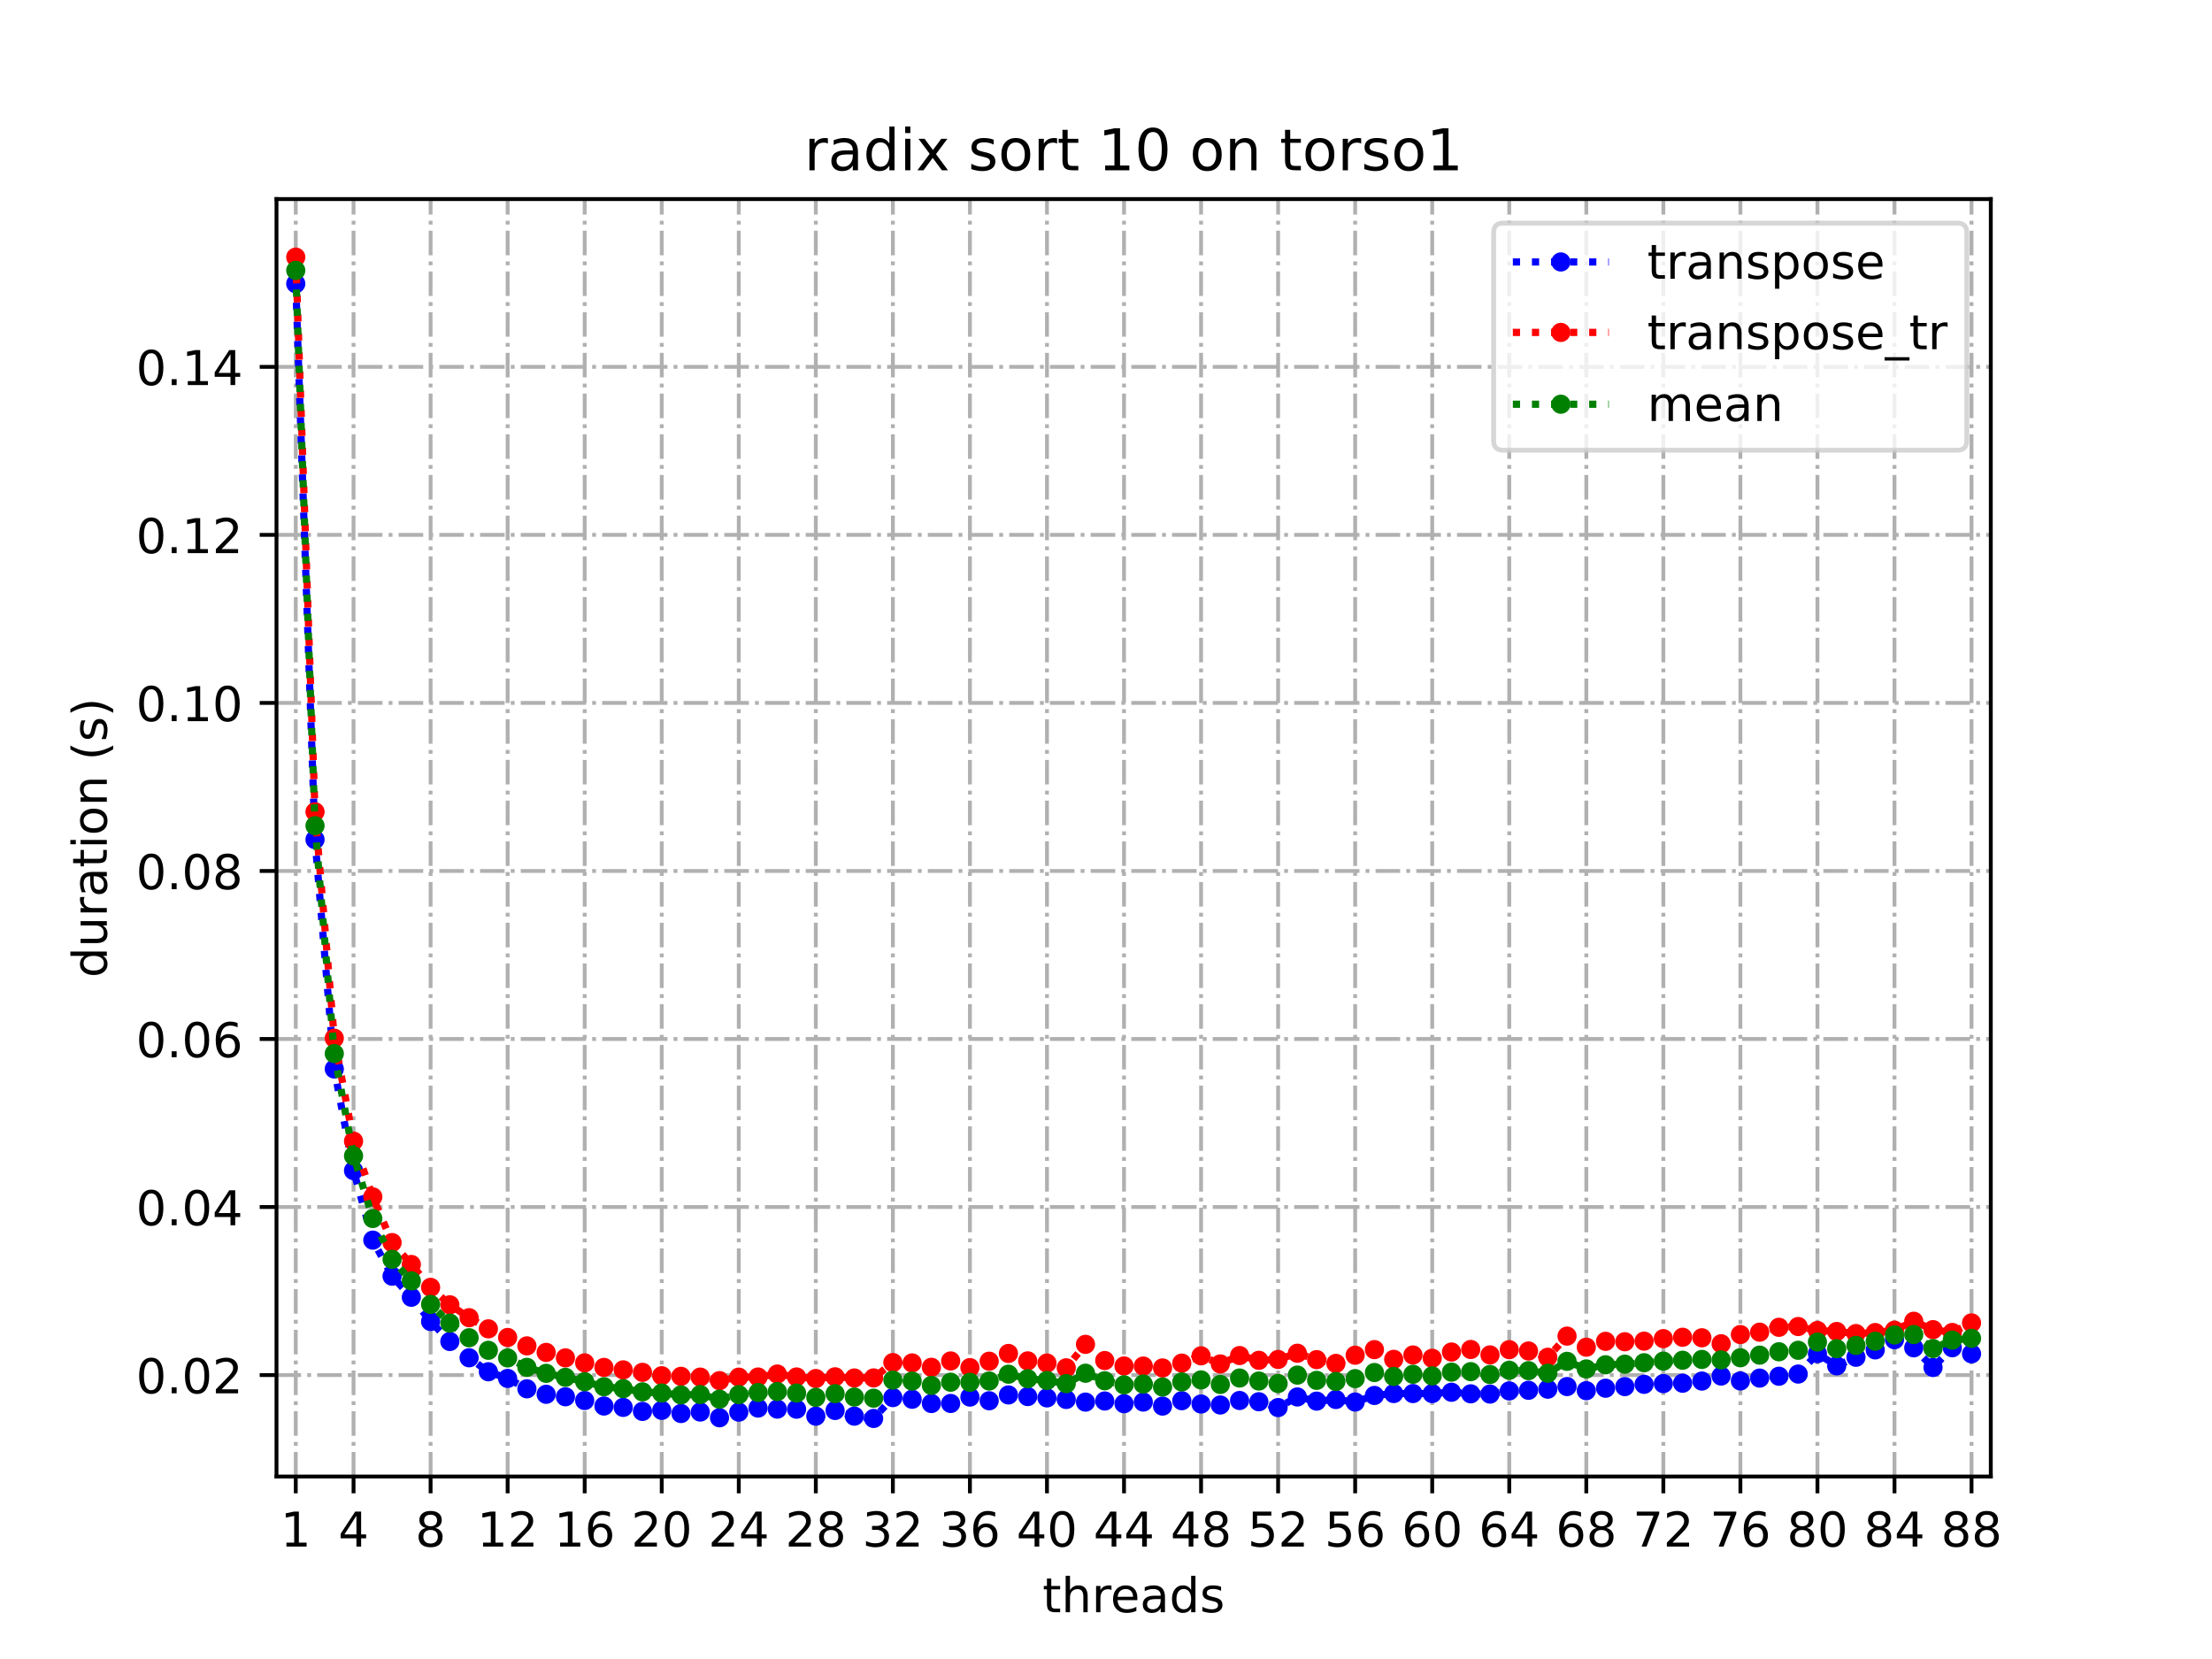 <?xml version="1.0" encoding="utf-8" standalone="no"?>
<!DOCTYPE svg PUBLIC "-//W3C//DTD SVG 1.1//EN"
  "http://www.w3.org/Graphics/SVG/1.1/DTD/svg11.dtd">
<!-- Created with matplotlib (https://matplotlib.org/) -->
<svg height="345.6pt" version="1.1" viewBox="0 0 460.8 345.6" width="460.8pt" xmlns="http://www.w3.org/2000/svg" xmlns:xlink="http://www.w3.org/1999/xlink">
 <defs>
  <style type="text/css">*{stroke-linecap:butt;stroke-linejoin:round;}</style>
 </defs>
 <g id="figure_1">
  <g id="patch_1">
   <path d="M 0 345.6 
L 460.8 345.6 
L 460.8 0 
L 0 0 
z
" style="fill:#ffffff;"/>
  </g>
  <g id="axes_1">
   <g id="patch_2">
    <path d="M 57.6 307.584 
L 414.72 307.584 
L 414.72 41.472 
L 57.6 41.472 
z
" style="fill:#ffffff;"/>
   </g>
   <g id="matplotlib.axis_1">
    <g id="xtick_1">
     <g id="line2d_1">
      <path clip-path="url(#p321be5b8e9)" d="M 61.613 307.584 
L 61.613 41.472 
" style="fill:none;stroke:#b0b0b0;stroke-dasharray:5.12,1.28,0.8,1.28;stroke-dashoffset:0;stroke-width:0.8;"/>
     </g>
     <g id="line2d_2">
      <defs>
       <path d="M 0 0 
L 0 3.5 
" id="m222648eae5" style="stroke:#000000;stroke-width:0.8;"/>
      </defs>
      <g>
       <use style="stroke:#000000;stroke-width:0.8;" x="61.613" xlink:href="#m222648eae5" y="307.584"/>
      </g>
     </g>
     <g id="text_1">
      <!-- 1 -->
      <g transform="translate(58.431 322.182)scale(0.1 -0.1)">
       <defs>
        <path d="M 12.406 8.297 
L 28.516 8.297 
L 28.516 63.922 
L 10.984 60.406 
L 10.984 69.391 
L 28.422 72.906 
L 38.281 72.906 
L 38.281 8.297 
L 54.391 8.297 
L 54.391 0 
L 12.406 0 
z
" id="DejaVuSans-49"/>
       </defs>
       <use xlink:href="#DejaVuSans-49"/>
      </g>
     </g>
    </g>
    <g id="xtick_2">
     <g id="line2d_3">
      <path clip-path="url(#p321be5b8e9)" d="M 73.65 307.584 
L 73.65 41.472 
" style="fill:none;stroke:#b0b0b0;stroke-dasharray:5.12,1.28,0.8,1.28;stroke-dashoffset:0;stroke-width:0.8;"/>
     </g>
     <g id="line2d_4">
      <g>
       <use style="stroke:#000000;stroke-width:0.8;" x="73.65" xlink:href="#m222648eae5" y="307.584"/>
      </g>
     </g>
     <g id="text_2">
      <!-- 4 -->
      <g transform="translate(70.469 322.182)scale(0.1 -0.1)">
       <defs>
        <path d="M 37.797 64.312 
L 12.891 25.391 
L 37.797 25.391 
z
M 35.203 72.906 
L 47.609 72.906 
L 47.609 25.391 
L 58.016 25.391 
L 58.016 17.188 
L 47.609 17.188 
L 47.609 0 
L 37.797 0 
L 37.797 17.188 
L 4.891 17.188 
L 4.891 26.703 
z
" id="DejaVuSans-52"/>
       </defs>
       <use xlink:href="#DejaVuSans-52"/>
      </g>
     </g>
    </g>
    <g id="xtick_3">
     <g id="line2d_5">
      <path clip-path="url(#p321be5b8e9)" d="M 89.701 307.584 
L 89.701 41.472 
" style="fill:none;stroke:#b0b0b0;stroke-dasharray:5.12,1.28,0.8,1.28;stroke-dashoffset:0;stroke-width:0.8;"/>
     </g>
     <g id="line2d_6">
      <g>
       <use style="stroke:#000000;stroke-width:0.8;" x="89.701" xlink:href="#m222648eae5" y="307.584"/>
      </g>
     </g>
     <g id="text_3">
      <!-- 8 -->
      <g transform="translate(86.519 322.182)scale(0.1 -0.1)">
       <defs>
        <path d="M 31.781 34.625 
Q 24.75 34.625 20.719 30.859 
Q 16.703 27.094 16.703 20.516 
Q 16.703 13.922 20.719 10.156 
Q 24.75 6.391 31.781 6.391 
Q 38.812 6.391 42.859 10.172 
Q 46.922 13.969 46.922 20.516 
Q 46.922 27.094 42.891 30.859 
Q 38.875 34.625 31.781 34.625 
z
M 21.922 38.812 
Q 15.578 40.375 12.031 44.719 
Q 8.5 49.078 8.5 55.328 
Q 8.5 64.062 14.719 69.141 
Q 20.953 74.219 31.781 74.219 
Q 42.672 74.219 48.875 69.141 
Q 55.078 64.062 55.078 55.328 
Q 55.078 49.078 51.531 44.719 
Q 48 40.375 41.703 38.812 
Q 48.828 37.156 52.797 32.312 
Q 56.781 27.484 56.781 20.516 
Q 56.781 9.906 50.312 4.234 
Q 43.844 -1.422 31.781 -1.422 
Q 19.734 -1.422 13.25 4.234 
Q 6.781 9.906 6.781 20.516 
Q 6.781 27.484 10.781 32.312 
Q 14.797 37.156 21.922 38.812 
z
M 18.312 54.391 
Q 18.312 48.734 21.844 45.562 
Q 25.391 42.391 31.781 42.391 
Q 38.141 42.391 41.719 45.562 
Q 45.312 48.734 45.312 54.391 
Q 45.312 60.062 41.719 63.234 
Q 38.141 66.406 31.781 66.406 
Q 25.391 66.406 21.844 63.234 
Q 18.312 60.062 18.312 54.391 
z
" id="DejaVuSans-56"/>
       </defs>
       <use xlink:href="#DejaVuSans-56"/>
      </g>
     </g>
    </g>
    <g id="xtick_4">
     <g id="line2d_7">
      <path clip-path="url(#p321be5b8e9)" d="M 105.751 307.584 
L 105.751 41.472 
" style="fill:none;stroke:#b0b0b0;stroke-dasharray:5.12,1.28,0.8,1.28;stroke-dashoffset:0;stroke-width:0.8;"/>
     </g>
     <g id="line2d_8">
      <g>
       <use style="stroke:#000000;stroke-width:0.8;" x="105.751" xlink:href="#m222648eae5" y="307.584"/>
      </g>
     </g>
     <g id="text_4">
      <!-- 12 -->
      <g transform="translate(99.389 322.182)scale(0.1 -0.1)">
       <defs>
        <path d="M 19.188 8.297 
L 53.609 8.297 
L 53.609 0 
L 7.328 0 
L 7.328 8.297 
Q 12.938 14.109 22.625 23.891 
Q 32.328 33.688 34.812 36.531 
Q 39.547 41.844 41.422 45.531 
Q 43.312 49.219 43.312 52.781 
Q 43.312 58.594 39.234 62.25 
Q 35.156 65.922 28.609 65.922 
Q 23.969 65.922 18.812 64.312 
Q 13.672 62.703 7.812 59.422 
L 7.812 69.391 
Q 13.766 71.781 18.938 73 
Q 24.125 74.219 28.422 74.219 
Q 39.75 74.219 46.484 68.547 
Q 53.219 62.891 53.219 53.422 
Q 53.219 48.922 51.531 44.891 
Q 49.859 40.875 45.406 35.406 
Q 44.188 33.984 37.641 27.219 
Q 31.109 20.453 19.188 8.297 
z
" id="DejaVuSans-50"/>
       </defs>
       <use xlink:href="#DejaVuSans-49"/>
       <use x="63.623" xlink:href="#DejaVuSans-50"/>
      </g>
     </g>
    </g>
    <g id="xtick_5">
     <g id="line2d_9">
      <path clip-path="url(#p321be5b8e9)" d="M 121.801 307.584 
L 121.801 41.472 
" style="fill:none;stroke:#b0b0b0;stroke-dasharray:5.12,1.28,0.8,1.28;stroke-dashoffset:0;stroke-width:0.8;"/>
     </g>
     <g id="line2d_10">
      <g>
       <use style="stroke:#000000;stroke-width:0.8;" x="121.801" xlink:href="#m222648eae5" y="307.584"/>
      </g>
     </g>
     <g id="text_5">
      <!-- 16 -->
      <g transform="translate(115.439 322.182)scale(0.1 -0.1)">
       <defs>
        <path d="M 33.016 40.375 
Q 26.375 40.375 22.484 35.828 
Q 18.609 31.297 18.609 23.391 
Q 18.609 15.531 22.484 10.953 
Q 26.375 6.391 33.016 6.391 
Q 39.656 6.391 43.531 10.953 
Q 47.406 15.531 47.406 23.391 
Q 47.406 31.297 43.531 35.828 
Q 39.656 40.375 33.016 40.375 
z
M 52.594 71.297 
L 52.594 62.312 
Q 48.875 64.062 45.094 64.984 
Q 41.312 65.922 37.594 65.922 
Q 27.828 65.922 22.672 59.328 
Q 17.531 52.734 16.797 39.406 
Q 19.672 43.656 24.016 45.922 
Q 28.375 48.188 33.594 48.188 
Q 44.578 48.188 50.953 41.516 
Q 57.328 34.859 57.328 23.391 
Q 57.328 12.156 50.688 5.359 
Q 44.047 -1.422 33.016 -1.422 
Q 20.359 -1.422 13.672 8.266 
Q 6.984 17.969 6.984 36.375 
Q 6.984 53.656 15.188 63.938 
Q 23.391 74.219 37.203 74.219 
Q 40.922 74.219 44.703 73.484 
Q 48.484 72.75 52.594 71.297 
z
" id="DejaVuSans-54"/>
       </defs>
       <use xlink:href="#DejaVuSans-49"/>
       <use x="63.623" xlink:href="#DejaVuSans-54"/>
      </g>
     </g>
    </g>
    <g id="xtick_6">
     <g id="line2d_11">
      <path clip-path="url(#p321be5b8e9)" d="M 137.852 307.584 
L 137.852 41.472 
" style="fill:none;stroke:#b0b0b0;stroke-dasharray:5.12,1.28,0.8,1.28;stroke-dashoffset:0;stroke-width:0.8;"/>
     </g>
     <g id="line2d_12">
      <g>
       <use style="stroke:#000000;stroke-width:0.8;" x="137.852" xlink:href="#m222648eae5" y="307.584"/>
      </g>
     </g>
     <g id="text_6">
      <!-- 20 -->
      <g transform="translate(131.489 322.182)scale(0.1 -0.1)">
       <defs>
        <path d="M 31.781 66.406 
Q 24.172 66.406 20.328 58.906 
Q 16.5 51.422 16.5 36.375 
Q 16.5 21.391 20.328 13.891 
Q 24.172 6.391 31.781 6.391 
Q 39.453 6.391 43.281 13.891 
Q 47.125 21.391 47.125 36.375 
Q 47.125 51.422 43.281 58.906 
Q 39.453 66.406 31.781 66.406 
z
M 31.781 74.219 
Q 44.047 74.219 50.516 64.516 
Q 56.984 54.828 56.984 36.375 
Q 56.984 17.969 50.516 8.266 
Q 44.047 -1.422 31.781 -1.422 
Q 19.531 -1.422 13.062 8.266 
Q 6.594 17.969 6.594 36.375 
Q 6.594 54.828 13.062 64.516 
Q 19.531 74.219 31.781 74.219 
z
" id="DejaVuSans-48"/>
       </defs>
       <use xlink:href="#DejaVuSans-50"/>
       <use x="63.623" xlink:href="#DejaVuSans-48"/>
      </g>
     </g>
    </g>
    <g id="xtick_7">
     <g id="line2d_13">
      <path clip-path="url(#p321be5b8e9)" d="M 153.902 307.584 
L 153.902 41.472 
" style="fill:none;stroke:#b0b0b0;stroke-dasharray:5.12,1.28,0.8,1.28;stroke-dashoffset:0;stroke-width:0.8;"/>
     </g>
     <g id="line2d_14">
      <g>
       <use style="stroke:#000000;stroke-width:0.8;" x="153.902" xlink:href="#m222648eae5" y="307.584"/>
      </g>
     </g>
     <g id="text_7">
      <!-- 24 -->
      <g transform="translate(147.54 322.182)scale(0.1 -0.1)">
       <use xlink:href="#DejaVuSans-50"/>
       <use x="63.623" xlink:href="#DejaVuSans-52"/>
      </g>
     </g>
    </g>
    <g id="xtick_8">
     <g id="line2d_15">
      <path clip-path="url(#p321be5b8e9)" d="M 169.952 307.584 
L 169.952 41.472 
" style="fill:none;stroke:#b0b0b0;stroke-dasharray:5.12,1.28,0.8,1.28;stroke-dashoffset:0;stroke-width:0.8;"/>
     </g>
     <g id="line2d_16">
      <g>
       <use style="stroke:#000000;stroke-width:0.8;" x="169.952" xlink:href="#m222648eae5" y="307.584"/>
      </g>
     </g>
     <g id="text_8">
      <!-- 28 -->
      <g transform="translate(163.59 322.182)scale(0.1 -0.1)">
       <use xlink:href="#DejaVuSans-50"/>
       <use x="63.623" xlink:href="#DejaVuSans-56"/>
      </g>
     </g>
    </g>
    <g id="xtick_9">
     <g id="line2d_17">
      <path clip-path="url(#p321be5b8e9)" d="M 186.003 307.584 
L 186.003 41.472 
" style="fill:none;stroke:#b0b0b0;stroke-dasharray:5.12,1.28,0.8,1.28;stroke-dashoffset:0;stroke-width:0.8;"/>
     </g>
     <g id="line2d_18">
      <g>
       <use style="stroke:#000000;stroke-width:0.8;" x="186.003" xlink:href="#m222648eae5" y="307.584"/>
      </g>
     </g>
     <g id="text_9">
      <!-- 32 -->
      <g transform="translate(179.64 322.182)scale(0.1 -0.1)">
       <defs>
        <path d="M 40.578 39.312 
Q 47.656 37.797 51.625 33 
Q 55.609 28.219 55.609 21.188 
Q 55.609 10.406 48.188 4.484 
Q 40.766 -1.422 27.094 -1.422 
Q 22.516 -1.422 17.656 -0.516 
Q 12.797 0.391 7.625 2.203 
L 7.625 11.719 
Q 11.719 9.328 16.594 8.109 
Q 21.484 6.891 26.812 6.891 
Q 36.078 6.891 40.938 10.547 
Q 45.797 14.203 45.797 21.188 
Q 45.797 27.641 41.281 31.266 
Q 36.766 34.906 28.719 34.906 
L 20.219 34.906 
L 20.219 43.016 
L 29.109 43.016 
Q 36.375 43.016 40.234 45.922 
Q 44.094 48.828 44.094 54.297 
Q 44.094 59.906 40.109 62.906 
Q 36.141 65.922 28.719 65.922 
Q 24.656 65.922 20.016 65.031 
Q 15.375 64.156 9.812 62.312 
L 9.812 71.094 
Q 15.438 72.656 20.344 73.438 
Q 25.25 74.219 29.594 74.219 
Q 40.828 74.219 47.359 69.109 
Q 53.906 64.016 53.906 55.328 
Q 53.906 49.266 50.438 45.094 
Q 46.969 40.922 40.578 39.312 
z
" id="DejaVuSans-51"/>
       </defs>
       <use xlink:href="#DejaVuSans-51"/>
       <use x="63.623" xlink:href="#DejaVuSans-50"/>
      </g>
     </g>
    </g>
    <g id="xtick_10">
     <g id="line2d_19">
      <path clip-path="url(#p321be5b8e9)" d="M 202.053 307.584 
L 202.053 41.472 
" style="fill:none;stroke:#b0b0b0;stroke-dasharray:5.12,1.28,0.8,1.28;stroke-dashoffset:0;stroke-width:0.8;"/>
     </g>
     <g id="line2d_20">
      <g>
       <use style="stroke:#000000;stroke-width:0.8;" x="202.053" xlink:href="#m222648eae5" y="307.584"/>
      </g>
     </g>
     <g id="text_10">
      <!-- 36 -->
      <g transform="translate(195.691 322.182)scale(0.1 -0.1)">
       <use xlink:href="#DejaVuSans-51"/>
       <use x="63.623" xlink:href="#DejaVuSans-54"/>
      </g>
     </g>
    </g>
    <g id="xtick_11">
     <g id="line2d_21">
      <path clip-path="url(#p321be5b8e9)" d="M 218.103 307.584 
L 218.103 41.472 
" style="fill:none;stroke:#b0b0b0;stroke-dasharray:5.12,1.28,0.8,1.28;stroke-dashoffset:0;stroke-width:0.8;"/>
     </g>
     <g id="line2d_22">
      <g>
       <use style="stroke:#000000;stroke-width:0.8;" x="218.103" xlink:href="#m222648eae5" y="307.584"/>
      </g>
     </g>
     <g id="text_11">
      <!-- 40 -->
      <g transform="translate(211.741 322.182)scale(0.1 -0.1)">
       <use xlink:href="#DejaVuSans-52"/>
       <use x="63.623" xlink:href="#DejaVuSans-48"/>
      </g>
     </g>
    </g>
    <g id="xtick_12">
     <g id="line2d_23">
      <path clip-path="url(#p321be5b8e9)" d="M 234.154 307.584 
L 234.154 41.472 
" style="fill:none;stroke:#b0b0b0;stroke-dasharray:5.12,1.28,0.8,1.28;stroke-dashoffset:0;stroke-width:0.8;"/>
     </g>
     <g id="line2d_24">
      <g>
       <use style="stroke:#000000;stroke-width:0.8;" x="234.154" xlink:href="#m222648eae5" y="307.584"/>
      </g>
     </g>
     <g id="text_12">
      <!-- 44 -->
      <g transform="translate(227.791 322.182)scale(0.1 -0.1)">
       <use xlink:href="#DejaVuSans-52"/>
       <use x="63.623" xlink:href="#DejaVuSans-52"/>
      </g>
     </g>
    </g>
    <g id="xtick_13">
     <g id="line2d_25">
      <path clip-path="url(#p321be5b8e9)" d="M 250.204 307.584 
L 250.204 41.472 
" style="fill:none;stroke:#b0b0b0;stroke-dasharray:5.12,1.28,0.8,1.28;stroke-dashoffset:0;stroke-width:0.8;"/>
     </g>
     <g id="line2d_26">
      <g>
       <use style="stroke:#000000;stroke-width:0.8;" x="250.204" xlink:href="#m222648eae5" y="307.584"/>
      </g>
     </g>
     <g id="text_13">
      <!-- 48 -->
      <g transform="translate(243.842 322.182)scale(0.1 -0.1)">
       <use xlink:href="#DejaVuSans-52"/>
       <use x="63.623" xlink:href="#DejaVuSans-56"/>
      </g>
     </g>
    </g>
    <g id="xtick_14">
     <g id="line2d_27">
      <path clip-path="url(#p321be5b8e9)" d="M 266.254 307.584 
L 266.254 41.472 
" style="fill:none;stroke:#b0b0b0;stroke-dasharray:5.12,1.28,0.8,1.28;stroke-dashoffset:0;stroke-width:0.8;"/>
     </g>
     <g id="line2d_28">
      <g>
       <use style="stroke:#000000;stroke-width:0.8;" x="266.254" xlink:href="#m222648eae5" y="307.584"/>
      </g>
     </g>
     <g id="text_14">
      <!-- 52 -->
      <g transform="translate(259.892 322.182)scale(0.1 -0.1)">
       <defs>
        <path d="M 10.797 72.906 
L 49.516 72.906 
L 49.516 64.594 
L 19.828 64.594 
L 19.828 46.734 
Q 21.969 47.469 24.109 47.828 
Q 26.266 48.188 28.422 48.188 
Q 40.625 48.188 47.75 41.5 
Q 54.891 34.812 54.891 23.391 
Q 54.891 11.625 47.562 5.094 
Q 40.234 -1.422 26.906 -1.422 
Q 22.312 -1.422 17.547 -0.641 
Q 12.797 0.141 7.719 1.703 
L 7.719 11.625 
Q 12.109 9.234 16.797 8.062 
Q 21.484 6.891 26.703 6.891 
Q 35.156 6.891 40.078 11.328 
Q 45.016 15.766 45.016 23.391 
Q 45.016 31 40.078 35.438 
Q 35.156 39.891 26.703 39.891 
Q 22.75 39.891 18.812 39.016 
Q 14.891 38.141 10.797 36.281 
z
" id="DejaVuSans-53"/>
       </defs>
       <use xlink:href="#DejaVuSans-53"/>
       <use x="63.623" xlink:href="#DejaVuSans-50"/>
      </g>
     </g>
    </g>
    <g id="xtick_15">
     <g id="line2d_29">
      <path clip-path="url(#p321be5b8e9)" d="M 282.305 307.584 
L 282.305 41.472 
" style="fill:none;stroke:#b0b0b0;stroke-dasharray:5.12,1.28,0.8,1.28;stroke-dashoffset:0;stroke-width:0.8;"/>
     </g>
     <g id="line2d_30">
      <g>
       <use style="stroke:#000000;stroke-width:0.8;" x="282.305" xlink:href="#m222648eae5" y="307.584"/>
      </g>
     </g>
     <g id="text_15">
      <!-- 56 -->
      <g transform="translate(275.942 322.182)scale(0.1 -0.1)">
       <use xlink:href="#DejaVuSans-53"/>
       <use x="63.623" xlink:href="#DejaVuSans-54"/>
      </g>
     </g>
    </g>
    <g id="xtick_16">
     <g id="line2d_31">
      <path clip-path="url(#p321be5b8e9)" d="M 298.355 307.584 
L 298.355 41.472 
" style="fill:none;stroke:#b0b0b0;stroke-dasharray:5.12,1.28,0.8,1.28;stroke-dashoffset:0;stroke-width:0.8;"/>
     </g>
     <g id="line2d_32">
      <g>
       <use style="stroke:#000000;stroke-width:0.8;" x="298.355" xlink:href="#m222648eae5" y="307.584"/>
      </g>
     </g>
     <g id="text_16">
      <!-- 60 -->
      <g transform="translate(291.993 322.182)scale(0.1 -0.1)">
       <use xlink:href="#DejaVuSans-54"/>
       <use x="63.623" xlink:href="#DejaVuSans-48"/>
      </g>
     </g>
    </g>
    <g id="xtick_17">
     <g id="line2d_33">
      <path clip-path="url(#p321be5b8e9)" d="M 314.405 307.584 
L 314.405 41.472 
" style="fill:none;stroke:#b0b0b0;stroke-dasharray:5.12,1.28,0.8,1.28;stroke-dashoffset:0;stroke-width:0.8;"/>
     </g>
     <g id="line2d_34">
      <g>
       <use style="stroke:#000000;stroke-width:0.8;" x="314.405" xlink:href="#m222648eae5" y="307.584"/>
      </g>
     </g>
     <g id="text_17">
      <!-- 64 -->
      <g transform="translate(308.043 322.182)scale(0.1 -0.1)">
       <use xlink:href="#DejaVuSans-54"/>
       <use x="63.623" xlink:href="#DejaVuSans-52"/>
      </g>
     </g>
    </g>
    <g id="xtick_18">
     <g id="line2d_35">
      <path clip-path="url(#p321be5b8e9)" d="M 330.456 307.584 
L 330.456 41.472 
" style="fill:none;stroke:#b0b0b0;stroke-dasharray:5.12,1.28,0.8,1.28;stroke-dashoffset:0;stroke-width:0.8;"/>
     </g>
     <g id="line2d_36">
      <g>
       <use style="stroke:#000000;stroke-width:0.8;" x="330.456" xlink:href="#m222648eae5" y="307.584"/>
      </g>
     </g>
     <g id="text_18">
      <!-- 68 -->
      <g transform="translate(324.093 322.182)scale(0.1 -0.1)">
       <use xlink:href="#DejaVuSans-54"/>
       <use x="63.623" xlink:href="#DejaVuSans-56"/>
      </g>
     </g>
    </g>
    <g id="xtick_19">
     <g id="line2d_37">
      <path clip-path="url(#p321be5b8e9)" d="M 346.506 307.584 
L 346.506 41.472 
" style="fill:none;stroke:#b0b0b0;stroke-dasharray:5.12,1.28,0.8,1.28;stroke-dashoffset:0;stroke-width:0.8;"/>
     </g>
     <g id="line2d_38">
      <g>
       <use style="stroke:#000000;stroke-width:0.8;" x="346.506" xlink:href="#m222648eae5" y="307.584"/>
      </g>
     </g>
     <g id="text_19">
      <!-- 72 -->
      <g transform="translate(340.144 322.182)scale(0.1 -0.1)">
       <defs>
        <path d="M 8.203 72.906 
L 55.078 72.906 
L 55.078 68.703 
L 28.609 0 
L 18.312 0 
L 43.219 64.594 
L 8.203 64.594 
z
" id="DejaVuSans-55"/>
       </defs>
       <use xlink:href="#DejaVuSans-55"/>
       <use x="63.623" xlink:href="#DejaVuSans-50"/>
      </g>
     </g>
    </g>
    <g id="xtick_20">
     <g id="line2d_39">
      <path clip-path="url(#p321be5b8e9)" d="M 362.556 307.584 
L 362.556 41.472 
" style="fill:none;stroke:#b0b0b0;stroke-dasharray:5.12,1.28,0.8,1.28;stroke-dashoffset:0;stroke-width:0.8;"/>
     </g>
     <g id="line2d_40">
      <g>
       <use style="stroke:#000000;stroke-width:0.8;" x="362.556" xlink:href="#m222648eae5" y="307.584"/>
      </g>
     </g>
     <g id="text_20">
      <!-- 76 -->
      <g transform="translate(356.194 322.182)scale(0.1 -0.1)">
       <use xlink:href="#DejaVuSans-55"/>
       <use x="63.623" xlink:href="#DejaVuSans-54"/>
      </g>
     </g>
    </g>
    <g id="xtick_21">
     <g id="line2d_41">
      <path clip-path="url(#p321be5b8e9)" d="M 378.607 307.584 
L 378.607 41.472 
" style="fill:none;stroke:#b0b0b0;stroke-dasharray:5.12,1.28,0.8,1.28;stroke-dashoffset:0;stroke-width:0.8;"/>
     </g>
     <g id="line2d_42">
      <g>
       <use style="stroke:#000000;stroke-width:0.8;" x="378.607" xlink:href="#m222648eae5" y="307.584"/>
      </g>
     </g>
     <g id="text_21">
      <!-- 80 -->
      <g transform="translate(372.244 322.182)scale(0.1 -0.1)">
       <use xlink:href="#DejaVuSans-56"/>
       <use x="63.623" xlink:href="#DejaVuSans-48"/>
      </g>
     </g>
    </g>
    <g id="xtick_22">
     <g id="line2d_43">
      <path clip-path="url(#p321be5b8e9)" d="M 394.657 307.584 
L 394.657 41.472 
" style="fill:none;stroke:#b0b0b0;stroke-dasharray:5.12,1.28,0.8,1.28;stroke-dashoffset:0;stroke-width:0.8;"/>
     </g>
     <g id="line2d_44">
      <g>
       <use style="stroke:#000000;stroke-width:0.8;" x="394.657" xlink:href="#m222648eae5" y="307.584"/>
      </g>
     </g>
     <g id="text_22">
      <!-- 84 -->
      <g transform="translate(388.295 322.182)scale(0.1 -0.1)">
       <use xlink:href="#DejaVuSans-56"/>
       <use x="63.623" xlink:href="#DejaVuSans-52"/>
      </g>
     </g>
    </g>
    <g id="xtick_23">
     <g id="line2d_45">
      <path clip-path="url(#p321be5b8e9)" d="M 410.707 307.584 
L 410.707 41.472 
" style="fill:none;stroke:#b0b0b0;stroke-dasharray:5.12,1.28,0.8,1.28;stroke-dashoffset:0;stroke-width:0.8;"/>
     </g>
     <g id="line2d_46">
      <g>
       <use style="stroke:#000000;stroke-width:0.8;" x="410.707" xlink:href="#m222648eae5" y="307.584"/>
      </g>
     </g>
     <g id="text_23">
      <!-- 88 -->
      <g transform="translate(404.345 322.182)scale(0.1 -0.1)">
       <use xlink:href="#DejaVuSans-56"/>
       <use x="63.623" xlink:href="#DejaVuSans-56"/>
      </g>
     </g>
    </g>
    <g id="text_24">
     <!-- threads -->
     <g transform="translate(217.169 335.861)scale(0.1 -0.1)">
      <defs>
       <path d="M 18.312 70.219 
L 18.312 54.688 
L 36.812 54.688 
L 36.812 47.703 
L 18.312 47.703 
L 18.312 18.016 
Q 18.312 11.328 20.141 9.422 
Q 21.969 7.516 27.594 7.516 
L 36.812 7.516 
L 36.812 0 
L 27.594 0 
Q 17.188 0 13.234 3.875 
Q 9.281 7.766 9.281 18.016 
L 9.281 47.703 
L 2.688 47.703 
L 2.688 54.688 
L 9.281 54.688 
L 9.281 70.219 
z
" id="DejaVuSans-116"/>
       <path d="M 54.891 33.016 
L 54.891 0 
L 45.906 0 
L 45.906 32.719 
Q 45.906 40.484 42.875 44.328 
Q 39.844 48.188 33.797 48.188 
Q 26.516 48.188 22.312 43.547 
Q 18.109 38.922 18.109 30.906 
L 18.109 0 
L 9.078 0 
L 9.078 75.984 
L 18.109 75.984 
L 18.109 46.188 
Q 21.344 51.125 25.703 53.562 
Q 30.078 56 35.797 56 
Q 45.219 56 50.047 50.172 
Q 54.891 44.344 54.891 33.016 
z
" id="DejaVuSans-104"/>
       <path d="M 41.109 46.297 
Q 39.594 47.172 37.812 47.578 
Q 36.031 48 33.891 48 
Q 26.266 48 22.188 43.047 
Q 18.109 38.094 18.109 28.812 
L 18.109 0 
L 9.078 0 
L 9.078 54.688 
L 18.109 54.688 
L 18.109 46.188 
Q 20.953 51.172 25.484 53.578 
Q 30.031 56 36.531 56 
Q 37.453 56 38.578 55.875 
Q 39.703 55.766 41.062 55.516 
z
" id="DejaVuSans-114"/>
       <path d="M 56.203 29.594 
L 56.203 25.203 
L 14.891 25.203 
Q 15.484 15.922 20.484 11.062 
Q 25.484 6.203 34.422 6.203 
Q 39.594 6.203 44.453 7.469 
Q 49.312 8.734 54.109 11.281 
L 54.109 2.781 
Q 49.266 0.734 44.188 -0.344 
Q 39.109 -1.422 33.891 -1.422 
Q 20.797 -1.422 13.156 6.188 
Q 5.516 13.812 5.516 26.812 
Q 5.516 40.234 12.766 48.109 
Q 20.016 56 32.328 56 
Q 43.359 56 49.781 48.891 
Q 56.203 41.797 56.203 29.594 
z
M 47.219 32.234 
Q 47.125 39.594 43.094 43.984 
Q 39.062 48.391 32.422 48.391 
Q 24.906 48.391 20.391 44.141 
Q 15.875 39.891 15.188 32.172 
z
" id="DejaVuSans-101"/>
       <path d="M 34.281 27.484 
Q 23.391 27.484 19.188 25 
Q 14.984 22.516 14.984 16.5 
Q 14.984 11.719 18.141 8.906 
Q 21.297 6.109 26.703 6.109 
Q 34.188 6.109 38.703 11.406 
Q 43.219 16.703 43.219 25.484 
L 43.219 27.484 
z
M 52.203 31.203 
L 52.203 0 
L 43.219 0 
L 43.219 8.297 
Q 40.141 3.328 35.547 0.953 
Q 30.953 -1.422 24.312 -1.422 
Q 15.922 -1.422 10.953 3.297 
Q 6 8.016 6 15.922 
Q 6 25.141 12.172 29.828 
Q 18.359 34.516 30.609 34.516 
L 43.219 34.516 
L 43.219 35.406 
Q 43.219 41.609 39.141 45 
Q 35.062 48.391 27.688 48.391 
Q 23 48.391 18.547 47.266 
Q 14.109 46.141 10.016 43.891 
L 10.016 52.203 
Q 14.938 54.109 19.578 55.047 
Q 24.219 56 28.609 56 
Q 40.484 56 46.344 49.844 
Q 52.203 43.703 52.203 31.203 
z
" id="DejaVuSans-97"/>
       <path d="M 45.406 46.391 
L 45.406 75.984 
L 54.391 75.984 
L 54.391 0 
L 45.406 0 
L 45.406 8.203 
Q 42.578 3.328 38.25 0.953 
Q 33.938 -1.422 27.875 -1.422 
Q 17.969 -1.422 11.734 6.484 
Q 5.516 14.406 5.516 27.297 
Q 5.516 40.188 11.734 48.094 
Q 17.969 56 27.875 56 
Q 33.938 56 38.25 53.625 
Q 42.578 51.266 45.406 46.391 
z
M 14.797 27.297 
Q 14.797 17.391 18.875 11.75 
Q 22.953 6.109 30.078 6.109 
Q 37.203 6.109 41.297 11.75 
Q 45.406 17.391 45.406 27.297 
Q 45.406 37.203 41.297 42.844 
Q 37.203 48.484 30.078 48.484 
Q 22.953 48.484 18.875 42.844 
Q 14.797 37.203 14.797 27.297 
z
" id="DejaVuSans-100"/>
       <path d="M 44.281 53.078 
L 44.281 44.578 
Q 40.484 46.531 36.375 47.5 
Q 32.281 48.484 27.875 48.484 
Q 21.188 48.484 17.844 46.438 
Q 14.5 44.391 14.5 40.281 
Q 14.5 37.156 16.891 35.375 
Q 19.281 33.594 26.516 31.984 
L 29.594 31.297 
Q 39.156 29.25 43.188 25.516 
Q 47.219 21.781 47.219 15.094 
Q 47.219 7.469 41.188 3.016 
Q 35.156 -1.422 24.609 -1.422 
Q 20.219 -1.422 15.453 -0.562 
Q 10.688 0.297 5.422 2 
L 5.422 11.281 
Q 10.406 8.688 15.234 7.391 
Q 20.062 6.109 24.812 6.109 
Q 31.156 6.109 34.562 8.281 
Q 37.984 10.453 37.984 14.406 
Q 37.984 18.062 35.516 20.016 
Q 33.062 21.969 24.703 23.781 
L 21.578 24.516 
Q 13.234 26.266 9.516 29.906 
Q 5.812 33.547 5.812 39.891 
Q 5.812 47.609 11.281 51.797 
Q 16.75 56 26.812 56 
Q 31.781 56 36.172 55.266 
Q 40.578 54.547 44.281 53.078 
z
" id="DejaVuSans-115"/>
      </defs>
      <use xlink:href="#DejaVuSans-116"/>
      <use x="39.209" xlink:href="#DejaVuSans-104"/>
      <use x="102.588" xlink:href="#DejaVuSans-114"/>
      <use x="141.451" xlink:href="#DejaVuSans-101"/>
      <use x="202.975" xlink:href="#DejaVuSans-97"/>
      <use x="264.254" xlink:href="#DejaVuSans-100"/>
      <use x="327.73" xlink:href="#DejaVuSans-115"/>
     </g>
    </g>
   </g>
   <g id="matplotlib.axis_2">
    <g id="ytick_1">
     <g id="line2d_47">
      <path clip-path="url(#p321be5b8e9)" d="M 57.6 286.45 
L 414.72 286.45 
" style="fill:none;stroke:#b0b0b0;stroke-dasharray:5.12,1.28,0.8,1.28;stroke-dashoffset:0;stroke-width:0.8;"/>
     </g>
     <g id="line2d_48">
      <defs>
       <path d="M 0 0 
L -3.5 0 
" id="m9fdc488427" style="stroke:#000000;stroke-width:0.8;"/>
      </defs>
      <g>
       <use style="stroke:#000000;stroke-width:0.8;" x="57.6" xlink:href="#m9fdc488427" y="286.45"/>
      </g>
     </g>
     <g id="text_25">
      <!-- 0.02 -->
      <g transform="translate(28.334 290.249)scale(0.1 -0.1)">
       <defs>
        <path d="M 10.688 12.406 
L 21 12.406 
L 21 0 
L 10.688 0 
z
" id="DejaVuSans-46"/>
       </defs>
       <use xlink:href="#DejaVuSans-48"/>
       <use x="63.623" xlink:href="#DejaVuSans-46"/>
       <use x="95.41" xlink:href="#DejaVuSans-48"/>
       <use x="159.033" xlink:href="#DejaVuSans-50"/>
      </g>
     </g>
    </g>
    <g id="ytick_2">
     <g id="line2d_49">
      <path clip-path="url(#p321be5b8e9)" d="M 57.6 251.445 
L 414.72 251.445 
" style="fill:none;stroke:#b0b0b0;stroke-dasharray:5.12,1.28,0.8,1.28;stroke-dashoffset:0;stroke-width:0.8;"/>
     </g>
     <g id="line2d_50">
      <g>
       <use style="stroke:#000000;stroke-width:0.8;" x="57.6" xlink:href="#m9fdc488427" y="251.445"/>
      </g>
     </g>
     <g id="text_26">
      <!-- 0.04 -->
      <g transform="translate(28.334 255.244)scale(0.1 -0.1)">
       <use xlink:href="#DejaVuSans-48"/>
       <use x="63.623" xlink:href="#DejaVuSans-46"/>
       <use x="95.41" xlink:href="#DejaVuSans-48"/>
       <use x="159.033" xlink:href="#DejaVuSans-52"/>
      </g>
     </g>
    </g>
    <g id="ytick_3">
     <g id="line2d_51">
      <path clip-path="url(#p321be5b8e9)" d="M 57.6 216.44 
L 414.72 216.44 
" style="fill:none;stroke:#b0b0b0;stroke-dasharray:5.12,1.28,0.8,1.28;stroke-dashoffset:0;stroke-width:0.8;"/>
     </g>
     <g id="line2d_52">
      <g>
       <use style="stroke:#000000;stroke-width:0.8;" x="57.6" xlink:href="#m9fdc488427" y="216.44"/>
      </g>
     </g>
     <g id="text_27">
      <!-- 0.06 -->
      <g transform="translate(28.334 220.239)scale(0.1 -0.1)">
       <use xlink:href="#DejaVuSans-48"/>
       <use x="63.623" xlink:href="#DejaVuSans-46"/>
       <use x="95.41" xlink:href="#DejaVuSans-48"/>
       <use x="159.033" xlink:href="#DejaVuSans-54"/>
      </g>
     </g>
    </g>
    <g id="ytick_4">
     <g id="line2d_53">
      <path clip-path="url(#p321be5b8e9)" d="M 57.6 181.435 
L 414.72 181.435 
" style="fill:none;stroke:#b0b0b0;stroke-dasharray:5.12,1.28,0.8,1.28;stroke-dashoffset:0;stroke-width:0.8;"/>
     </g>
     <g id="line2d_54">
      <g>
       <use style="stroke:#000000;stroke-width:0.8;" x="57.6" xlink:href="#m9fdc488427" y="181.435"/>
      </g>
     </g>
     <g id="text_28">
      <!-- 0.08 -->
      <g transform="translate(28.334 185.234)scale(0.1 -0.1)">
       <use xlink:href="#DejaVuSans-48"/>
       <use x="63.623" xlink:href="#DejaVuSans-46"/>
       <use x="95.41" xlink:href="#DejaVuSans-48"/>
       <use x="159.033" xlink:href="#DejaVuSans-56"/>
      </g>
     </g>
    </g>
    <g id="ytick_5">
     <g id="line2d_55">
      <path clip-path="url(#p321be5b8e9)" d="M 57.6 146.43 
L 414.72 146.43 
" style="fill:none;stroke:#b0b0b0;stroke-dasharray:5.12,1.28,0.8,1.28;stroke-dashoffset:0;stroke-width:0.8;"/>
     </g>
     <g id="line2d_56">
      <g>
       <use style="stroke:#000000;stroke-width:0.8;" x="57.6" xlink:href="#m9fdc488427" y="146.43"/>
      </g>
     </g>
     <g id="text_29">
      <!-- 0.10 -->
      <g transform="translate(28.334 150.229)scale(0.1 -0.1)">
       <use xlink:href="#DejaVuSans-48"/>
       <use x="63.623" xlink:href="#DejaVuSans-46"/>
       <use x="95.41" xlink:href="#DejaVuSans-49"/>
       <use x="159.033" xlink:href="#DejaVuSans-48"/>
      </g>
     </g>
    </g>
    <g id="ytick_6">
     <g id="line2d_57">
      <path clip-path="url(#p321be5b8e9)" d="M 57.6 111.425 
L 414.72 111.425 
" style="fill:none;stroke:#b0b0b0;stroke-dasharray:5.12,1.28,0.8,1.28;stroke-dashoffset:0;stroke-width:0.8;"/>
     </g>
     <g id="line2d_58">
      <g>
       <use style="stroke:#000000;stroke-width:0.8;" x="57.6" xlink:href="#m9fdc488427" y="111.425"/>
      </g>
     </g>
     <g id="text_30">
      <!-- 0.12 -->
      <g transform="translate(28.334 115.225)scale(0.1 -0.1)">
       <use xlink:href="#DejaVuSans-48"/>
       <use x="63.623" xlink:href="#DejaVuSans-46"/>
       <use x="95.41" xlink:href="#DejaVuSans-49"/>
       <use x="159.033" xlink:href="#DejaVuSans-50"/>
      </g>
     </g>
    </g>
    <g id="ytick_7">
     <g id="line2d_59">
      <path clip-path="url(#p321be5b8e9)" d="M 57.6 76.421 
L 414.72 76.421 
" style="fill:none;stroke:#b0b0b0;stroke-dasharray:5.12,1.28,0.8,1.28;stroke-dashoffset:0;stroke-width:0.8;"/>
     </g>
     <g id="line2d_60">
      <g>
       <use style="stroke:#000000;stroke-width:0.8;" x="57.6" xlink:href="#m9fdc488427" y="76.421"/>
      </g>
     </g>
     <g id="text_31">
      <!-- 0.14 -->
      <g transform="translate(28.334 80.22)scale(0.1 -0.1)">
       <use xlink:href="#DejaVuSans-48"/>
       <use x="63.623" xlink:href="#DejaVuSans-46"/>
       <use x="95.41" xlink:href="#DejaVuSans-49"/>
       <use x="159.033" xlink:href="#DejaVuSans-52"/>
      </g>
     </g>
    </g>
    <g id="text_32">
     <!-- duration (s) -->
     <g transform="translate(22.255 203.663)rotate(-90)scale(0.1 -0.1)">
      <defs>
       <path d="M 8.5 21.578 
L 8.5 54.688 
L 17.484 54.688 
L 17.484 21.922 
Q 17.484 14.156 20.5 10.266 
Q 23.531 6.391 29.594 6.391 
Q 36.859 6.391 41.078 11.031 
Q 45.312 15.672 45.312 23.688 
L 45.312 54.688 
L 54.297 54.688 
L 54.297 0 
L 45.312 0 
L 45.312 8.406 
Q 42.047 3.422 37.719 1 
Q 33.406 -1.422 27.688 -1.422 
Q 18.266 -1.422 13.375 4.438 
Q 8.5 10.297 8.5 21.578 
z
M 31.109 56 
z
" id="DejaVuSans-117"/>
       <path d="M 9.422 54.688 
L 18.406 54.688 
L 18.406 0 
L 9.422 0 
z
M 9.422 75.984 
L 18.406 75.984 
L 18.406 64.594 
L 9.422 64.594 
z
" id="DejaVuSans-105"/>
       <path d="M 30.609 48.391 
Q 23.391 48.391 19.188 42.75 
Q 14.984 37.109 14.984 27.297 
Q 14.984 17.484 19.156 11.844 
Q 23.344 6.203 30.609 6.203 
Q 37.797 6.203 41.984 11.859 
Q 46.188 17.531 46.188 27.297 
Q 46.188 37.016 41.984 42.703 
Q 37.797 48.391 30.609 48.391 
z
M 30.609 56 
Q 42.328 56 49.016 48.375 
Q 55.719 40.766 55.719 27.297 
Q 55.719 13.875 49.016 6.219 
Q 42.328 -1.422 30.609 -1.422 
Q 18.844 -1.422 12.172 6.219 
Q 5.516 13.875 5.516 27.297 
Q 5.516 40.766 12.172 48.375 
Q 18.844 56 30.609 56 
z
" id="DejaVuSans-111"/>
       <path d="M 54.891 33.016 
L 54.891 0 
L 45.906 0 
L 45.906 32.719 
Q 45.906 40.484 42.875 44.328 
Q 39.844 48.188 33.797 48.188 
Q 26.516 48.188 22.312 43.547 
Q 18.109 38.922 18.109 30.906 
L 18.109 0 
L 9.078 0 
L 9.078 54.688 
L 18.109 54.688 
L 18.109 46.188 
Q 21.344 51.125 25.703 53.562 
Q 30.078 56 35.797 56 
Q 45.219 56 50.047 50.172 
Q 54.891 44.344 54.891 33.016 
z
" id="DejaVuSans-110"/>
       <path id="DejaVuSans-32"/>
       <path d="M 31 75.875 
Q 24.469 64.656 21.281 53.656 
Q 18.109 42.672 18.109 31.391 
Q 18.109 20.125 21.312 9.062 
Q 24.516 -2 31 -13.188 
L 23.188 -13.188 
Q 15.875 -1.703 12.234 9.375 
Q 8.594 20.453 8.594 31.391 
Q 8.594 42.281 12.203 53.312 
Q 15.828 64.359 23.188 75.875 
z
" id="DejaVuSans-40"/>
       <path d="M 8.016 75.875 
L 15.828 75.875 
Q 23.141 64.359 26.781 53.312 
Q 30.422 42.281 30.422 31.391 
Q 30.422 20.453 26.781 9.375 
Q 23.141 -1.703 15.828 -13.188 
L 8.016 -13.188 
Q 14.5 -2 17.703 9.062 
Q 20.906 20.125 20.906 31.391 
Q 20.906 42.672 17.703 53.656 
Q 14.5 64.656 8.016 75.875 
z
" id="DejaVuSans-41"/>
      </defs>
      <use xlink:href="#DejaVuSans-100"/>
      <use x="63.477" xlink:href="#DejaVuSans-117"/>
      <use x="126.855" xlink:href="#DejaVuSans-114"/>
      <use x="167.969" xlink:href="#DejaVuSans-97"/>
      <use x="229.248" xlink:href="#DejaVuSans-116"/>
      <use x="268.457" xlink:href="#DejaVuSans-105"/>
      <use x="296.24" xlink:href="#DejaVuSans-111"/>
      <use x="357.422" xlink:href="#DejaVuSans-110"/>
      <use x="420.801" xlink:href="#DejaVuSans-32"/>
      <use x="452.588" xlink:href="#DejaVuSans-40"/>
      <use x="491.602" xlink:href="#DejaVuSans-115"/>
      <use x="543.701" xlink:href="#DejaVuSans-41"/>
     </g>
    </g>
   </g>
   <g id="line2d_61">
    <path clip-path="url(#p321be5b8e9)" d="M 61.613 59.093 
L 65.625 174.9 
L 69.638 222.687 
L 73.65 243.856 
L 77.663 258.342 
L 81.676 265.849 
L 85.688 270.244 
L 89.701 275.288 
L 93.713 279.457 
L 97.726 282.852 
L 101.738 285.762 
L 105.751 287.152 
L 109.764 289.314 
L 113.776 290.456 
L 117.789 290.973 
L 121.801 291.754 
L 125.814 292.901 
L 129.827 293.185 
L 133.839 294.019 
L 137.852 293.802 
L 141.864 294.461 
L 145.877 294.152 
L 149.889 295.345 
L 153.902 294.173 
L 157.915 293.324 
L 161.927 293.543 
L 165.94 293.562 
L 169.952 295.013 
L 173.965 293.827 
L 177.978 295.011 
L 181.99 295.488 
L 186.003 291.145 
L 190.015 291.49 
L 194.028 292.382 
L 198.04 292.367 
L 202.053 291.033 
L 206.066 291.806 
L 210.078 290.592 
L 214.091 290.926 
L 218.103 291.207 
L 222.116 291.533 
L 226.129 292.083 
L 230.141 291.855 
L 234.154 292.414 
L 238.166 292.071 
L 242.179 292.914 
L 246.191 291.795 
L 250.204 292.482 
L 254.217 292.687 
L 258.229 291.749 
L 262.242 292.009 
L 266.254 293.222 
L 270.267 291.012 
L 274.28 291.879 
L 278.292 291.542 
L 282.305 292.068 
L 286.317 290.697 
L 290.33 290.299 
L 294.342 290.304 
L 298.355 290.305 
L 302.368 290.031 
L 306.38 290.359 
L 310.393 290.411 
L 314.405 289.756 
L 318.418 289.625 
L 322.431 289.393 
L 326.443 288.846 
L 330.456 289.707 
L 334.468 289.19 
L 338.481 288.856 
L 342.493 288.379 
L 346.506 288.23 
L 350.519 288.147 
L 354.531 287.701 
L 358.544 286.652 
L 362.556 287.677 
L 366.569 287.081 
L 370.582 286.697 
L 374.594 286.24 
L 378.607 281.986 
L 382.619 284.534 
L 386.632 282.742 
L 390.644 281.208 
L 394.657 279.084 
L 398.67 280.774 
L 402.682 284.872 
L 406.695 280.761 
L 410.707 282.023 
" style="fill:none;stroke:#0000ff;stroke-dasharray:1.5,2.475;stroke-dashoffset:0;stroke-width:1.5;"/>
    <defs>
     <path d="M 0 1.5 
C 0.398 1.5 0.779 1.342 1.061 1.061 
C 1.342 0.779 1.5 0.398 1.5 0 
C 1.5 -0.398 1.342 -0.779 1.061 -1.061 
C 0.779 -1.342 0.398 -1.5 0 -1.5 
C -0.398 -1.5 -0.779 -1.342 -1.061 -1.061 
C -1.342 -0.779 -1.5 -0.398 -1.5 0 
C -1.5 0.398 -1.342 0.779 -1.061 1.061 
C -0.779 1.342 -0.398 1.5 0 1.5 
z
" id="m6e12d7480e" style="stroke:#0000ff;"/>
    </defs>
    <g clip-path="url(#p321be5b8e9)">
     <use style="fill:#0000ff;stroke:#0000ff;" x="61.613" xlink:href="#m6e12d7480e" y="59.093"/>
     <use style="fill:#0000ff;stroke:#0000ff;" x="65.625" xlink:href="#m6e12d7480e" y="174.9"/>
     <use style="fill:#0000ff;stroke:#0000ff;" x="69.638" xlink:href="#m6e12d7480e" y="222.687"/>
     <use style="fill:#0000ff;stroke:#0000ff;" x="73.65" xlink:href="#m6e12d7480e" y="243.856"/>
     <use style="fill:#0000ff;stroke:#0000ff;" x="77.663" xlink:href="#m6e12d7480e" y="258.342"/>
     <use style="fill:#0000ff;stroke:#0000ff;" x="81.676" xlink:href="#m6e12d7480e" y="265.849"/>
     <use style="fill:#0000ff;stroke:#0000ff;" x="85.688" xlink:href="#m6e12d7480e" y="270.244"/>
     <use style="fill:#0000ff;stroke:#0000ff;" x="89.701" xlink:href="#m6e12d7480e" y="275.288"/>
     <use style="fill:#0000ff;stroke:#0000ff;" x="93.713" xlink:href="#m6e12d7480e" y="279.457"/>
     <use style="fill:#0000ff;stroke:#0000ff;" x="97.726" xlink:href="#m6e12d7480e" y="282.852"/>
     <use style="fill:#0000ff;stroke:#0000ff;" x="101.738" xlink:href="#m6e12d7480e" y="285.762"/>
     <use style="fill:#0000ff;stroke:#0000ff;" x="105.751" xlink:href="#m6e12d7480e" y="287.152"/>
     <use style="fill:#0000ff;stroke:#0000ff;" x="109.764" xlink:href="#m6e12d7480e" y="289.314"/>
     <use style="fill:#0000ff;stroke:#0000ff;" x="113.776" xlink:href="#m6e12d7480e" y="290.456"/>
     <use style="fill:#0000ff;stroke:#0000ff;" x="117.789" xlink:href="#m6e12d7480e" y="290.973"/>
     <use style="fill:#0000ff;stroke:#0000ff;" x="121.801" xlink:href="#m6e12d7480e" y="291.754"/>
     <use style="fill:#0000ff;stroke:#0000ff;" x="125.814" xlink:href="#m6e12d7480e" y="292.901"/>
     <use style="fill:#0000ff;stroke:#0000ff;" x="129.827" xlink:href="#m6e12d7480e" y="293.185"/>
     <use style="fill:#0000ff;stroke:#0000ff;" x="133.839" xlink:href="#m6e12d7480e" y="294.019"/>
     <use style="fill:#0000ff;stroke:#0000ff;" x="137.852" xlink:href="#m6e12d7480e" y="293.802"/>
     <use style="fill:#0000ff;stroke:#0000ff;" x="141.864" xlink:href="#m6e12d7480e" y="294.461"/>
     <use style="fill:#0000ff;stroke:#0000ff;" x="145.877" xlink:href="#m6e12d7480e" y="294.152"/>
     <use style="fill:#0000ff;stroke:#0000ff;" x="149.889" xlink:href="#m6e12d7480e" y="295.345"/>
     <use style="fill:#0000ff;stroke:#0000ff;" x="153.902" xlink:href="#m6e12d7480e" y="294.173"/>
     <use style="fill:#0000ff;stroke:#0000ff;" x="157.915" xlink:href="#m6e12d7480e" y="293.324"/>
     <use style="fill:#0000ff;stroke:#0000ff;" x="161.927" xlink:href="#m6e12d7480e" y="293.543"/>
     <use style="fill:#0000ff;stroke:#0000ff;" x="165.94" xlink:href="#m6e12d7480e" y="293.562"/>
     <use style="fill:#0000ff;stroke:#0000ff;" x="169.952" xlink:href="#m6e12d7480e" y="295.013"/>
     <use style="fill:#0000ff;stroke:#0000ff;" x="173.965" xlink:href="#m6e12d7480e" y="293.827"/>
     <use style="fill:#0000ff;stroke:#0000ff;" x="177.978" xlink:href="#m6e12d7480e" y="295.011"/>
     <use style="fill:#0000ff;stroke:#0000ff;" x="181.99" xlink:href="#m6e12d7480e" y="295.488"/>
     <use style="fill:#0000ff;stroke:#0000ff;" x="186.003" xlink:href="#m6e12d7480e" y="291.145"/>
     <use style="fill:#0000ff;stroke:#0000ff;" x="190.015" xlink:href="#m6e12d7480e" y="291.49"/>
     <use style="fill:#0000ff;stroke:#0000ff;" x="194.028" xlink:href="#m6e12d7480e" y="292.382"/>
     <use style="fill:#0000ff;stroke:#0000ff;" x="198.04" xlink:href="#m6e12d7480e" y="292.367"/>
     <use style="fill:#0000ff;stroke:#0000ff;" x="202.053" xlink:href="#m6e12d7480e" y="291.033"/>
     <use style="fill:#0000ff;stroke:#0000ff;" x="206.066" xlink:href="#m6e12d7480e" y="291.806"/>
     <use style="fill:#0000ff;stroke:#0000ff;" x="210.078" xlink:href="#m6e12d7480e" y="290.592"/>
     <use style="fill:#0000ff;stroke:#0000ff;" x="214.091" xlink:href="#m6e12d7480e" y="290.926"/>
     <use style="fill:#0000ff;stroke:#0000ff;" x="218.103" xlink:href="#m6e12d7480e" y="291.207"/>
     <use style="fill:#0000ff;stroke:#0000ff;" x="222.116" xlink:href="#m6e12d7480e" y="291.533"/>
     <use style="fill:#0000ff;stroke:#0000ff;" x="226.129" xlink:href="#m6e12d7480e" y="292.083"/>
     <use style="fill:#0000ff;stroke:#0000ff;" x="230.141" xlink:href="#m6e12d7480e" y="291.855"/>
     <use style="fill:#0000ff;stroke:#0000ff;" x="234.154" xlink:href="#m6e12d7480e" y="292.414"/>
     <use style="fill:#0000ff;stroke:#0000ff;" x="238.166" xlink:href="#m6e12d7480e" y="292.071"/>
     <use style="fill:#0000ff;stroke:#0000ff;" x="242.179" xlink:href="#m6e12d7480e" y="292.914"/>
     <use style="fill:#0000ff;stroke:#0000ff;" x="246.191" xlink:href="#m6e12d7480e" y="291.795"/>
     <use style="fill:#0000ff;stroke:#0000ff;" x="250.204" xlink:href="#m6e12d7480e" y="292.482"/>
     <use style="fill:#0000ff;stroke:#0000ff;" x="254.217" xlink:href="#m6e12d7480e" y="292.687"/>
     <use style="fill:#0000ff;stroke:#0000ff;" x="258.229" xlink:href="#m6e12d7480e" y="291.749"/>
     <use style="fill:#0000ff;stroke:#0000ff;" x="262.242" xlink:href="#m6e12d7480e" y="292.009"/>
     <use style="fill:#0000ff;stroke:#0000ff;" x="266.254" xlink:href="#m6e12d7480e" y="293.222"/>
     <use style="fill:#0000ff;stroke:#0000ff;" x="270.267" xlink:href="#m6e12d7480e" y="291.012"/>
     <use style="fill:#0000ff;stroke:#0000ff;" x="274.28" xlink:href="#m6e12d7480e" y="291.879"/>
     <use style="fill:#0000ff;stroke:#0000ff;" x="278.292" xlink:href="#m6e12d7480e" y="291.542"/>
     <use style="fill:#0000ff;stroke:#0000ff;" x="282.305" xlink:href="#m6e12d7480e" y="292.068"/>
     <use style="fill:#0000ff;stroke:#0000ff;" x="286.317" xlink:href="#m6e12d7480e" y="290.697"/>
     <use style="fill:#0000ff;stroke:#0000ff;" x="290.33" xlink:href="#m6e12d7480e" y="290.299"/>
     <use style="fill:#0000ff;stroke:#0000ff;" x="294.342" xlink:href="#m6e12d7480e" y="290.304"/>
     <use style="fill:#0000ff;stroke:#0000ff;" x="298.355" xlink:href="#m6e12d7480e" y="290.305"/>
     <use style="fill:#0000ff;stroke:#0000ff;" x="302.368" xlink:href="#m6e12d7480e" y="290.031"/>
     <use style="fill:#0000ff;stroke:#0000ff;" x="306.38" xlink:href="#m6e12d7480e" y="290.359"/>
     <use style="fill:#0000ff;stroke:#0000ff;" x="310.393" xlink:href="#m6e12d7480e" y="290.411"/>
     <use style="fill:#0000ff;stroke:#0000ff;" x="314.405" xlink:href="#m6e12d7480e" y="289.756"/>
     <use style="fill:#0000ff;stroke:#0000ff;" x="318.418" xlink:href="#m6e12d7480e" y="289.625"/>
     <use style="fill:#0000ff;stroke:#0000ff;" x="322.431" xlink:href="#m6e12d7480e" y="289.393"/>
     <use style="fill:#0000ff;stroke:#0000ff;" x="326.443" xlink:href="#m6e12d7480e" y="288.846"/>
     <use style="fill:#0000ff;stroke:#0000ff;" x="330.456" xlink:href="#m6e12d7480e" y="289.707"/>
     <use style="fill:#0000ff;stroke:#0000ff;" x="334.468" xlink:href="#m6e12d7480e" y="289.19"/>
     <use style="fill:#0000ff;stroke:#0000ff;" x="338.481" xlink:href="#m6e12d7480e" y="288.856"/>
     <use style="fill:#0000ff;stroke:#0000ff;" x="342.493" xlink:href="#m6e12d7480e" y="288.379"/>
     <use style="fill:#0000ff;stroke:#0000ff;" x="346.506" xlink:href="#m6e12d7480e" y="288.23"/>
     <use style="fill:#0000ff;stroke:#0000ff;" x="350.519" xlink:href="#m6e12d7480e" y="288.147"/>
     <use style="fill:#0000ff;stroke:#0000ff;" x="354.531" xlink:href="#m6e12d7480e" y="287.701"/>
     <use style="fill:#0000ff;stroke:#0000ff;" x="358.544" xlink:href="#m6e12d7480e" y="286.652"/>
     <use style="fill:#0000ff;stroke:#0000ff;" x="362.556" xlink:href="#m6e12d7480e" y="287.677"/>
     <use style="fill:#0000ff;stroke:#0000ff;" x="366.569" xlink:href="#m6e12d7480e" y="287.081"/>
     <use style="fill:#0000ff;stroke:#0000ff;" x="370.582" xlink:href="#m6e12d7480e" y="286.697"/>
     <use style="fill:#0000ff;stroke:#0000ff;" x="374.594" xlink:href="#m6e12d7480e" y="286.24"/>
     <use style="fill:#0000ff;stroke:#0000ff;" x="378.607" xlink:href="#m6e12d7480e" y="281.986"/>
     <use style="fill:#0000ff;stroke:#0000ff;" x="382.619" xlink:href="#m6e12d7480e" y="284.534"/>
     <use style="fill:#0000ff;stroke:#0000ff;" x="386.632" xlink:href="#m6e12d7480e" y="282.742"/>
     <use style="fill:#0000ff;stroke:#0000ff;" x="390.644" xlink:href="#m6e12d7480e" y="281.208"/>
     <use style="fill:#0000ff;stroke:#0000ff;" x="394.657" xlink:href="#m6e12d7480e" y="279.084"/>
     <use style="fill:#0000ff;stroke:#0000ff;" x="398.67" xlink:href="#m6e12d7480e" y="280.774"/>
     <use style="fill:#0000ff;stroke:#0000ff;" x="402.682" xlink:href="#m6e12d7480e" y="284.872"/>
     <use style="fill:#0000ff;stroke:#0000ff;" x="406.695" xlink:href="#m6e12d7480e" y="280.761"/>
     <use style="fill:#0000ff;stroke:#0000ff;" x="410.707" xlink:href="#m6e12d7480e" y="282.023"/>
    </g>
   </g>
   <g id="line2d_62">
    <path clip-path="url(#p321be5b8e9)" d="M 61.613 53.568 
L 65.625 169.118 
L 69.638 216.276 
L 73.65 237.722 
L 77.663 249.332 
L 81.676 258.852 
L 85.688 263.412 
L 89.701 268.182 
L 93.713 271.815 
L 97.726 274.501 
L 101.738 276.825 
L 105.751 278.619 
L 109.764 280.373 
L 113.776 281.732 
L 117.789 282.871 
L 121.801 283.911 
L 125.814 284.858 
L 129.827 285.371 
L 133.839 285.884 
L 137.852 286.593 
L 141.864 286.713 
L 145.877 286.876 
L 149.889 287.617 
L 153.902 286.888 
L 157.915 286.857 
L 161.927 286.238 
L 165.94 286.85 
L 169.952 287.173 
L 173.965 286.815 
L 177.978 287.06 
L 181.99 287.047 
L 186.003 283.851 
L 190.015 283.924 
L 194.028 284.836 
L 198.04 283.511 
L 202.053 284.9 
L 206.066 283.567 
L 210.078 281.951 
L 214.091 283.498 
L 218.103 283.949 
L 222.116 284.939 
L 226.129 280.052 
L 230.141 283.427 
L 234.154 284.557 
L 238.166 284.578 
L 242.179 284.97 
L 246.191 283.961 
L 250.204 282.441 
L 254.217 284.133 
L 258.229 282.386 
L 262.242 283.379 
L 266.254 283.201 
L 270.267 281.906 
L 274.28 283.232 
L 278.292 284.023 
L 282.305 282.316 
L 286.317 281.15 
L 290.33 283.177 
L 294.342 282.269 
L 298.355 282.952 
L 302.368 281.652 
L 306.38 281.12 
L 310.393 282.255 
L 314.405 281.159 
L 318.418 281.438 
L 322.431 282.744 
L 326.443 278.336 
L 330.456 280.643 
L 334.468 279.426 
L 338.481 279.508 
L 342.493 279.382 
L 346.506 278.863 
L 350.519 278.576 
L 354.531 278.688 
L 358.544 279.933 
L 362.556 278.014 
L 366.569 277.518 
L 370.582 276.504 
L 374.594 276.34 
L 378.607 277.166 
L 382.619 277.378 
L 386.632 277.808 
L 390.644 277.598 
L 394.657 277.113 
L 398.67 275.245 
L 402.682 276.991 
L 406.695 277.581 
L 410.707 275.584 
" style="fill:none;stroke:#ff0000;stroke-dasharray:1.5,2.475;stroke-dashoffset:0;stroke-width:1.5;"/>
    <defs>
     <path d="M 0 1.5 
C 0.398 1.5 0.779 1.342 1.061 1.061 
C 1.342 0.779 1.5 0.398 1.5 0 
C 1.5 -0.398 1.342 -0.779 1.061 -1.061 
C 0.779 -1.342 0.398 -1.5 0 -1.5 
C -0.398 -1.5 -0.779 -1.342 -1.061 -1.061 
C -1.342 -0.779 -1.5 -0.398 -1.5 0 
C -1.5 0.398 -1.342 0.779 -1.061 1.061 
C -0.779 1.342 -0.398 1.5 0 1.5 
z
" id="m556f2cd7b0" style="stroke:#ff0000;"/>
    </defs>
    <g clip-path="url(#p321be5b8e9)">
     <use style="fill:#ff0000;stroke:#ff0000;" x="61.613" xlink:href="#m556f2cd7b0" y="53.568"/>
     <use style="fill:#ff0000;stroke:#ff0000;" x="65.625" xlink:href="#m556f2cd7b0" y="169.118"/>
     <use style="fill:#ff0000;stroke:#ff0000;" x="69.638" xlink:href="#m556f2cd7b0" y="216.276"/>
     <use style="fill:#ff0000;stroke:#ff0000;" x="73.65" xlink:href="#m556f2cd7b0" y="237.722"/>
     <use style="fill:#ff0000;stroke:#ff0000;" x="77.663" xlink:href="#m556f2cd7b0" y="249.332"/>
     <use style="fill:#ff0000;stroke:#ff0000;" x="81.676" xlink:href="#m556f2cd7b0" y="258.852"/>
     <use style="fill:#ff0000;stroke:#ff0000;" x="85.688" xlink:href="#m556f2cd7b0" y="263.412"/>
     <use style="fill:#ff0000;stroke:#ff0000;" x="89.701" xlink:href="#m556f2cd7b0" y="268.182"/>
     <use style="fill:#ff0000;stroke:#ff0000;" x="93.713" xlink:href="#m556f2cd7b0" y="271.815"/>
     <use style="fill:#ff0000;stroke:#ff0000;" x="97.726" xlink:href="#m556f2cd7b0" y="274.501"/>
     <use style="fill:#ff0000;stroke:#ff0000;" x="101.738" xlink:href="#m556f2cd7b0" y="276.825"/>
     <use style="fill:#ff0000;stroke:#ff0000;" x="105.751" xlink:href="#m556f2cd7b0" y="278.619"/>
     <use style="fill:#ff0000;stroke:#ff0000;" x="109.764" xlink:href="#m556f2cd7b0" y="280.373"/>
     <use style="fill:#ff0000;stroke:#ff0000;" x="113.776" xlink:href="#m556f2cd7b0" y="281.732"/>
     <use style="fill:#ff0000;stroke:#ff0000;" x="117.789" xlink:href="#m556f2cd7b0" y="282.871"/>
     <use style="fill:#ff0000;stroke:#ff0000;" x="121.801" xlink:href="#m556f2cd7b0" y="283.911"/>
     <use style="fill:#ff0000;stroke:#ff0000;" x="125.814" xlink:href="#m556f2cd7b0" y="284.858"/>
     <use style="fill:#ff0000;stroke:#ff0000;" x="129.827" xlink:href="#m556f2cd7b0" y="285.371"/>
     <use style="fill:#ff0000;stroke:#ff0000;" x="133.839" xlink:href="#m556f2cd7b0" y="285.884"/>
     <use style="fill:#ff0000;stroke:#ff0000;" x="137.852" xlink:href="#m556f2cd7b0" y="286.593"/>
     <use style="fill:#ff0000;stroke:#ff0000;" x="141.864" xlink:href="#m556f2cd7b0" y="286.713"/>
     <use style="fill:#ff0000;stroke:#ff0000;" x="145.877" xlink:href="#m556f2cd7b0" y="286.876"/>
     <use style="fill:#ff0000;stroke:#ff0000;" x="149.889" xlink:href="#m556f2cd7b0" y="287.617"/>
     <use style="fill:#ff0000;stroke:#ff0000;" x="153.902" xlink:href="#m556f2cd7b0" y="286.888"/>
     <use style="fill:#ff0000;stroke:#ff0000;" x="157.915" xlink:href="#m556f2cd7b0" y="286.857"/>
     <use style="fill:#ff0000;stroke:#ff0000;" x="161.927" xlink:href="#m556f2cd7b0" y="286.238"/>
     <use style="fill:#ff0000;stroke:#ff0000;" x="165.94" xlink:href="#m556f2cd7b0" y="286.85"/>
     <use style="fill:#ff0000;stroke:#ff0000;" x="169.952" xlink:href="#m556f2cd7b0" y="287.173"/>
     <use style="fill:#ff0000;stroke:#ff0000;" x="173.965" xlink:href="#m556f2cd7b0" y="286.815"/>
     <use style="fill:#ff0000;stroke:#ff0000;" x="177.978" xlink:href="#m556f2cd7b0" y="287.06"/>
     <use style="fill:#ff0000;stroke:#ff0000;" x="181.99" xlink:href="#m556f2cd7b0" y="287.047"/>
     <use style="fill:#ff0000;stroke:#ff0000;" x="186.003" xlink:href="#m556f2cd7b0" y="283.851"/>
     <use style="fill:#ff0000;stroke:#ff0000;" x="190.015" xlink:href="#m556f2cd7b0" y="283.924"/>
     <use style="fill:#ff0000;stroke:#ff0000;" x="194.028" xlink:href="#m556f2cd7b0" y="284.836"/>
     <use style="fill:#ff0000;stroke:#ff0000;" x="198.04" xlink:href="#m556f2cd7b0" y="283.511"/>
     <use style="fill:#ff0000;stroke:#ff0000;" x="202.053" xlink:href="#m556f2cd7b0" y="284.9"/>
     <use style="fill:#ff0000;stroke:#ff0000;" x="206.066" xlink:href="#m556f2cd7b0" y="283.567"/>
     <use style="fill:#ff0000;stroke:#ff0000;" x="210.078" xlink:href="#m556f2cd7b0" y="281.951"/>
     <use style="fill:#ff0000;stroke:#ff0000;" x="214.091" xlink:href="#m556f2cd7b0" y="283.498"/>
     <use style="fill:#ff0000;stroke:#ff0000;" x="218.103" xlink:href="#m556f2cd7b0" y="283.949"/>
     <use style="fill:#ff0000;stroke:#ff0000;" x="222.116" xlink:href="#m556f2cd7b0" y="284.939"/>
     <use style="fill:#ff0000;stroke:#ff0000;" x="226.129" xlink:href="#m556f2cd7b0" y="280.052"/>
     <use style="fill:#ff0000;stroke:#ff0000;" x="230.141" xlink:href="#m556f2cd7b0" y="283.427"/>
     <use style="fill:#ff0000;stroke:#ff0000;" x="234.154" xlink:href="#m556f2cd7b0" y="284.557"/>
     <use style="fill:#ff0000;stroke:#ff0000;" x="238.166" xlink:href="#m556f2cd7b0" y="284.578"/>
     <use style="fill:#ff0000;stroke:#ff0000;" x="242.179" xlink:href="#m556f2cd7b0" y="284.97"/>
     <use style="fill:#ff0000;stroke:#ff0000;" x="246.191" xlink:href="#m556f2cd7b0" y="283.961"/>
     <use style="fill:#ff0000;stroke:#ff0000;" x="250.204" xlink:href="#m556f2cd7b0" y="282.441"/>
     <use style="fill:#ff0000;stroke:#ff0000;" x="254.217" xlink:href="#m556f2cd7b0" y="284.133"/>
     <use style="fill:#ff0000;stroke:#ff0000;" x="258.229" xlink:href="#m556f2cd7b0" y="282.386"/>
     <use style="fill:#ff0000;stroke:#ff0000;" x="262.242" xlink:href="#m556f2cd7b0" y="283.379"/>
     <use style="fill:#ff0000;stroke:#ff0000;" x="266.254" xlink:href="#m556f2cd7b0" y="283.201"/>
     <use style="fill:#ff0000;stroke:#ff0000;" x="270.267" xlink:href="#m556f2cd7b0" y="281.906"/>
     <use style="fill:#ff0000;stroke:#ff0000;" x="274.28" xlink:href="#m556f2cd7b0" y="283.232"/>
     <use style="fill:#ff0000;stroke:#ff0000;" x="278.292" xlink:href="#m556f2cd7b0" y="284.023"/>
     <use style="fill:#ff0000;stroke:#ff0000;" x="282.305" xlink:href="#m556f2cd7b0" y="282.316"/>
     <use style="fill:#ff0000;stroke:#ff0000;" x="286.317" xlink:href="#m556f2cd7b0" y="281.15"/>
     <use style="fill:#ff0000;stroke:#ff0000;" x="290.33" xlink:href="#m556f2cd7b0" y="283.177"/>
     <use style="fill:#ff0000;stroke:#ff0000;" x="294.342" xlink:href="#m556f2cd7b0" y="282.269"/>
     <use style="fill:#ff0000;stroke:#ff0000;" x="298.355" xlink:href="#m556f2cd7b0" y="282.952"/>
     <use style="fill:#ff0000;stroke:#ff0000;" x="302.368" xlink:href="#m556f2cd7b0" y="281.652"/>
     <use style="fill:#ff0000;stroke:#ff0000;" x="306.38" xlink:href="#m556f2cd7b0" y="281.12"/>
     <use style="fill:#ff0000;stroke:#ff0000;" x="310.393" xlink:href="#m556f2cd7b0" y="282.255"/>
     <use style="fill:#ff0000;stroke:#ff0000;" x="314.405" xlink:href="#m556f2cd7b0" y="281.159"/>
     <use style="fill:#ff0000;stroke:#ff0000;" x="318.418" xlink:href="#m556f2cd7b0" y="281.438"/>
     <use style="fill:#ff0000;stroke:#ff0000;" x="322.431" xlink:href="#m556f2cd7b0" y="282.744"/>
     <use style="fill:#ff0000;stroke:#ff0000;" x="326.443" xlink:href="#m556f2cd7b0" y="278.336"/>
     <use style="fill:#ff0000;stroke:#ff0000;" x="330.456" xlink:href="#m556f2cd7b0" y="280.643"/>
     <use style="fill:#ff0000;stroke:#ff0000;" x="334.468" xlink:href="#m556f2cd7b0" y="279.426"/>
     <use style="fill:#ff0000;stroke:#ff0000;" x="338.481" xlink:href="#m556f2cd7b0" y="279.508"/>
     <use style="fill:#ff0000;stroke:#ff0000;" x="342.493" xlink:href="#m556f2cd7b0" y="279.382"/>
     <use style="fill:#ff0000;stroke:#ff0000;" x="346.506" xlink:href="#m556f2cd7b0" y="278.863"/>
     <use style="fill:#ff0000;stroke:#ff0000;" x="350.519" xlink:href="#m556f2cd7b0" y="278.576"/>
     <use style="fill:#ff0000;stroke:#ff0000;" x="354.531" xlink:href="#m556f2cd7b0" y="278.688"/>
     <use style="fill:#ff0000;stroke:#ff0000;" x="358.544" xlink:href="#m556f2cd7b0" y="279.933"/>
     <use style="fill:#ff0000;stroke:#ff0000;" x="362.556" xlink:href="#m556f2cd7b0" y="278.014"/>
     <use style="fill:#ff0000;stroke:#ff0000;" x="366.569" xlink:href="#m556f2cd7b0" y="277.518"/>
     <use style="fill:#ff0000;stroke:#ff0000;" x="370.582" xlink:href="#m556f2cd7b0" y="276.504"/>
     <use style="fill:#ff0000;stroke:#ff0000;" x="374.594" xlink:href="#m556f2cd7b0" y="276.34"/>
     <use style="fill:#ff0000;stroke:#ff0000;" x="378.607" xlink:href="#m556f2cd7b0" y="277.166"/>
     <use style="fill:#ff0000;stroke:#ff0000;" x="382.619" xlink:href="#m556f2cd7b0" y="277.378"/>
     <use style="fill:#ff0000;stroke:#ff0000;" x="386.632" xlink:href="#m556f2cd7b0" y="277.808"/>
     <use style="fill:#ff0000;stroke:#ff0000;" x="390.644" xlink:href="#m556f2cd7b0" y="277.598"/>
     <use style="fill:#ff0000;stroke:#ff0000;" x="394.657" xlink:href="#m556f2cd7b0" y="277.113"/>
     <use style="fill:#ff0000;stroke:#ff0000;" x="398.67" xlink:href="#m556f2cd7b0" y="275.245"/>
     <use style="fill:#ff0000;stroke:#ff0000;" x="402.682" xlink:href="#m556f2cd7b0" y="276.991"/>
     <use style="fill:#ff0000;stroke:#ff0000;" x="406.695" xlink:href="#m556f2cd7b0" y="277.581"/>
     <use style="fill:#ff0000;stroke:#ff0000;" x="410.707" xlink:href="#m556f2cd7b0" y="275.584"/>
    </g>
   </g>
   <g id="line2d_63">
    <path clip-path="url(#p321be5b8e9)" d="M 61.613 56.33 
L 65.625 172.009 
L 69.638 219.481 
L 73.65 240.789 
L 77.663 253.837 
L 81.676 262.35 
L 85.688 266.828 
L 89.701 271.735 
L 93.713 275.636 
L 97.726 278.677 
L 101.738 281.294 
L 105.751 282.885 
L 109.764 284.844 
L 113.776 286.094 
L 117.789 286.922 
L 121.801 287.832 
L 125.814 288.879 
L 129.827 289.278 
L 133.839 289.952 
L 137.852 290.198 
L 141.864 290.587 
L 145.877 290.514 
L 149.889 291.481 
L 153.902 290.53 
L 157.915 290.09 
L 161.927 289.89 
L 165.94 290.206 
L 169.952 291.093 
L 173.965 290.321 
L 177.978 291.035 
L 181.99 291.268 
L 186.003 287.498 
L 190.015 287.707 
L 194.028 288.609 
L 198.04 287.939 
L 202.053 287.966 
L 206.066 287.687 
L 210.078 286.272 
L 214.091 287.212 
L 218.103 287.578 
L 222.116 288.236 
L 226.129 286.068 
L 230.141 287.641 
L 234.154 288.486 
L 238.166 288.324 
L 242.179 288.942 
L 246.191 287.878 
L 250.204 287.462 
L 254.217 288.41 
L 258.229 287.067 
L 262.242 287.694 
L 266.254 288.212 
L 270.267 286.459 
L 274.28 287.556 
L 278.292 287.782 
L 282.305 287.192 
L 286.317 285.923 
L 290.33 286.738 
L 294.342 286.286 
L 298.355 286.629 
L 302.368 285.841 
L 306.38 285.739 
L 310.393 286.333 
L 314.405 285.457 
L 318.418 285.532 
L 322.431 286.069 
L 326.443 283.591 
L 330.456 285.175 
L 334.468 284.308 
L 338.481 284.182 
L 342.493 283.88 
L 346.506 283.547 
L 350.519 283.361 
L 354.531 283.195 
L 358.544 283.292 
L 362.556 282.845 
L 366.569 282.3 
L 370.582 281.601 
L 374.594 281.29 
L 378.607 279.576 
L 382.619 280.956 
L 386.632 280.275 
L 390.644 279.403 
L 394.657 278.098 
L 398.67 278.01 
L 402.682 280.932 
L 406.695 279.171 
L 410.707 278.803 
" style="fill:none;stroke:#008000;stroke-dasharray:1.5,2.475;stroke-dashoffset:0;stroke-width:1.5;"/>
    <defs>
     <path d="M 0 1.5 
C 0.398 1.5 0.779 1.342 1.061 1.061 
C 1.342 0.779 1.5 0.398 1.5 0 
C 1.5 -0.398 1.342 -0.779 1.061 -1.061 
C 0.779 -1.342 0.398 -1.5 0 -1.5 
C -0.398 -1.5 -0.779 -1.342 -1.061 -1.061 
C -1.342 -0.779 -1.5 -0.398 -1.5 0 
C -1.5 0.398 -1.342 0.779 -1.061 1.061 
C -0.779 1.342 -0.398 1.5 0 1.5 
z
" id="m44a7fc3981" style="stroke:#008000;"/>
    </defs>
    <g clip-path="url(#p321be5b8e9)">
     <use style="fill:#008000;stroke:#008000;" x="61.613" xlink:href="#m44a7fc3981" y="56.33"/>
     <use style="fill:#008000;stroke:#008000;" x="65.625" xlink:href="#m44a7fc3981" y="172.009"/>
     <use style="fill:#008000;stroke:#008000;" x="69.638" xlink:href="#m44a7fc3981" y="219.481"/>
     <use style="fill:#008000;stroke:#008000;" x="73.65" xlink:href="#m44a7fc3981" y="240.789"/>
     <use style="fill:#008000;stroke:#008000;" x="77.663" xlink:href="#m44a7fc3981" y="253.837"/>
     <use style="fill:#008000;stroke:#008000;" x="81.676" xlink:href="#m44a7fc3981" y="262.35"/>
     <use style="fill:#008000;stroke:#008000;" x="85.688" xlink:href="#m44a7fc3981" y="266.828"/>
     <use style="fill:#008000;stroke:#008000;" x="89.701" xlink:href="#m44a7fc3981" y="271.735"/>
     <use style="fill:#008000;stroke:#008000;" x="93.713" xlink:href="#m44a7fc3981" y="275.636"/>
     <use style="fill:#008000;stroke:#008000;" x="97.726" xlink:href="#m44a7fc3981" y="278.677"/>
     <use style="fill:#008000;stroke:#008000;" x="101.738" xlink:href="#m44a7fc3981" y="281.294"/>
     <use style="fill:#008000;stroke:#008000;" x="105.751" xlink:href="#m44a7fc3981" y="282.885"/>
     <use style="fill:#008000;stroke:#008000;" x="109.764" xlink:href="#m44a7fc3981" y="284.844"/>
     <use style="fill:#008000;stroke:#008000;" x="113.776" xlink:href="#m44a7fc3981" y="286.094"/>
     <use style="fill:#008000;stroke:#008000;" x="117.789" xlink:href="#m44a7fc3981" y="286.922"/>
     <use style="fill:#008000;stroke:#008000;" x="121.801" xlink:href="#m44a7fc3981" y="287.832"/>
     <use style="fill:#008000;stroke:#008000;" x="125.814" xlink:href="#m44a7fc3981" y="288.879"/>
     <use style="fill:#008000;stroke:#008000;" x="129.827" xlink:href="#m44a7fc3981" y="289.278"/>
     <use style="fill:#008000;stroke:#008000;" x="133.839" xlink:href="#m44a7fc3981" y="289.952"/>
     <use style="fill:#008000;stroke:#008000;" x="137.852" xlink:href="#m44a7fc3981" y="290.198"/>
     <use style="fill:#008000;stroke:#008000;" x="141.864" xlink:href="#m44a7fc3981" y="290.587"/>
     <use style="fill:#008000;stroke:#008000;" x="145.877" xlink:href="#m44a7fc3981" y="290.514"/>
     <use style="fill:#008000;stroke:#008000;" x="149.889" xlink:href="#m44a7fc3981" y="291.481"/>
     <use style="fill:#008000;stroke:#008000;" x="153.902" xlink:href="#m44a7fc3981" y="290.53"/>
     <use style="fill:#008000;stroke:#008000;" x="157.915" xlink:href="#m44a7fc3981" y="290.09"/>
     <use style="fill:#008000;stroke:#008000;" x="161.927" xlink:href="#m44a7fc3981" y="289.89"/>
     <use style="fill:#008000;stroke:#008000;" x="165.94" xlink:href="#m44a7fc3981" y="290.206"/>
     <use style="fill:#008000;stroke:#008000;" x="169.952" xlink:href="#m44a7fc3981" y="291.093"/>
     <use style="fill:#008000;stroke:#008000;" x="173.965" xlink:href="#m44a7fc3981" y="290.321"/>
     <use style="fill:#008000;stroke:#008000;" x="177.978" xlink:href="#m44a7fc3981" y="291.035"/>
     <use style="fill:#008000;stroke:#008000;" x="181.99" xlink:href="#m44a7fc3981" y="291.268"/>
     <use style="fill:#008000;stroke:#008000;" x="186.003" xlink:href="#m44a7fc3981" y="287.498"/>
     <use style="fill:#008000;stroke:#008000;" x="190.015" xlink:href="#m44a7fc3981" y="287.707"/>
     <use style="fill:#008000;stroke:#008000;" x="194.028" xlink:href="#m44a7fc3981" y="288.609"/>
     <use style="fill:#008000;stroke:#008000;" x="198.04" xlink:href="#m44a7fc3981" y="287.939"/>
     <use style="fill:#008000;stroke:#008000;" x="202.053" xlink:href="#m44a7fc3981" y="287.966"/>
     <use style="fill:#008000;stroke:#008000;" x="206.066" xlink:href="#m44a7fc3981" y="287.687"/>
     <use style="fill:#008000;stroke:#008000;" x="210.078" xlink:href="#m44a7fc3981" y="286.272"/>
     <use style="fill:#008000;stroke:#008000;" x="214.091" xlink:href="#m44a7fc3981" y="287.212"/>
     <use style="fill:#008000;stroke:#008000;" x="218.103" xlink:href="#m44a7fc3981" y="287.578"/>
     <use style="fill:#008000;stroke:#008000;" x="222.116" xlink:href="#m44a7fc3981" y="288.236"/>
     <use style="fill:#008000;stroke:#008000;" x="226.129" xlink:href="#m44a7fc3981" y="286.068"/>
     <use style="fill:#008000;stroke:#008000;" x="230.141" xlink:href="#m44a7fc3981" y="287.641"/>
     <use style="fill:#008000;stroke:#008000;" x="234.154" xlink:href="#m44a7fc3981" y="288.486"/>
     <use style="fill:#008000;stroke:#008000;" x="238.166" xlink:href="#m44a7fc3981" y="288.324"/>
     <use style="fill:#008000;stroke:#008000;" x="242.179" xlink:href="#m44a7fc3981" y="288.942"/>
     <use style="fill:#008000;stroke:#008000;" x="246.191" xlink:href="#m44a7fc3981" y="287.878"/>
     <use style="fill:#008000;stroke:#008000;" x="250.204" xlink:href="#m44a7fc3981" y="287.462"/>
     <use style="fill:#008000;stroke:#008000;" x="254.217" xlink:href="#m44a7fc3981" y="288.41"/>
     <use style="fill:#008000;stroke:#008000;" x="258.229" xlink:href="#m44a7fc3981" y="287.067"/>
     <use style="fill:#008000;stroke:#008000;" x="262.242" xlink:href="#m44a7fc3981" y="287.694"/>
     <use style="fill:#008000;stroke:#008000;" x="266.254" xlink:href="#m44a7fc3981" y="288.212"/>
     <use style="fill:#008000;stroke:#008000;" x="270.267" xlink:href="#m44a7fc3981" y="286.459"/>
     <use style="fill:#008000;stroke:#008000;" x="274.28" xlink:href="#m44a7fc3981" y="287.556"/>
     <use style="fill:#008000;stroke:#008000;" x="278.292" xlink:href="#m44a7fc3981" y="287.782"/>
     <use style="fill:#008000;stroke:#008000;" x="282.305" xlink:href="#m44a7fc3981" y="287.192"/>
     <use style="fill:#008000;stroke:#008000;" x="286.317" xlink:href="#m44a7fc3981" y="285.923"/>
     <use style="fill:#008000;stroke:#008000;" x="290.33" xlink:href="#m44a7fc3981" y="286.738"/>
     <use style="fill:#008000;stroke:#008000;" x="294.342" xlink:href="#m44a7fc3981" y="286.286"/>
     <use style="fill:#008000;stroke:#008000;" x="298.355" xlink:href="#m44a7fc3981" y="286.629"/>
     <use style="fill:#008000;stroke:#008000;" x="302.368" xlink:href="#m44a7fc3981" y="285.841"/>
     <use style="fill:#008000;stroke:#008000;" x="306.38" xlink:href="#m44a7fc3981" y="285.739"/>
     <use style="fill:#008000;stroke:#008000;" x="310.393" xlink:href="#m44a7fc3981" y="286.333"/>
     <use style="fill:#008000;stroke:#008000;" x="314.405" xlink:href="#m44a7fc3981" y="285.457"/>
     <use style="fill:#008000;stroke:#008000;" x="318.418" xlink:href="#m44a7fc3981" y="285.532"/>
     <use style="fill:#008000;stroke:#008000;" x="322.431" xlink:href="#m44a7fc3981" y="286.069"/>
     <use style="fill:#008000;stroke:#008000;" x="326.443" xlink:href="#m44a7fc3981" y="283.591"/>
     <use style="fill:#008000;stroke:#008000;" x="330.456" xlink:href="#m44a7fc3981" y="285.175"/>
     <use style="fill:#008000;stroke:#008000;" x="334.468" xlink:href="#m44a7fc3981" y="284.308"/>
     <use style="fill:#008000;stroke:#008000;" x="338.481" xlink:href="#m44a7fc3981" y="284.182"/>
     <use style="fill:#008000;stroke:#008000;" x="342.493" xlink:href="#m44a7fc3981" y="283.88"/>
     <use style="fill:#008000;stroke:#008000;" x="346.506" xlink:href="#m44a7fc3981" y="283.547"/>
     <use style="fill:#008000;stroke:#008000;" x="350.519" xlink:href="#m44a7fc3981" y="283.361"/>
     <use style="fill:#008000;stroke:#008000;" x="354.531" xlink:href="#m44a7fc3981" y="283.195"/>
     <use style="fill:#008000;stroke:#008000;" x="358.544" xlink:href="#m44a7fc3981" y="283.292"/>
     <use style="fill:#008000;stroke:#008000;" x="362.556" xlink:href="#m44a7fc3981" y="282.845"/>
     <use style="fill:#008000;stroke:#008000;" x="366.569" xlink:href="#m44a7fc3981" y="282.3"/>
     <use style="fill:#008000;stroke:#008000;" x="370.582" xlink:href="#m44a7fc3981" y="281.601"/>
     <use style="fill:#008000;stroke:#008000;" x="374.594" xlink:href="#m44a7fc3981" y="281.29"/>
     <use style="fill:#008000;stroke:#008000;" x="378.607" xlink:href="#m44a7fc3981" y="279.576"/>
     <use style="fill:#008000;stroke:#008000;" x="382.619" xlink:href="#m44a7fc3981" y="280.956"/>
     <use style="fill:#008000;stroke:#008000;" x="386.632" xlink:href="#m44a7fc3981" y="280.275"/>
     <use style="fill:#008000;stroke:#008000;" x="390.644" xlink:href="#m44a7fc3981" y="279.403"/>
     <use style="fill:#008000;stroke:#008000;" x="394.657" xlink:href="#m44a7fc3981" y="278.098"/>
     <use style="fill:#008000;stroke:#008000;" x="398.67" xlink:href="#m44a7fc3981" y="278.01"/>
     <use style="fill:#008000;stroke:#008000;" x="402.682" xlink:href="#m44a7fc3981" y="280.932"/>
     <use style="fill:#008000;stroke:#008000;" x="406.695" xlink:href="#m44a7fc3981" y="279.171"/>
     <use style="fill:#008000;stroke:#008000;" x="410.707" xlink:href="#m44a7fc3981" y="278.803"/>
    </g>
   </g>
   <g id="patch_3">
    <path d="M 57.6 307.584 
L 57.6 41.472 
" style="fill:none;stroke:#000000;stroke-linecap:square;stroke-linejoin:miter;stroke-width:0.8;"/>
   </g>
   <g id="patch_4">
    <path d="M 414.72 307.584 
L 414.72 41.472 
" style="fill:none;stroke:#000000;stroke-linecap:square;stroke-linejoin:miter;stroke-width:0.8;"/>
   </g>
   <g id="patch_5">
    <path d="M 57.6 307.584 
L 414.72 307.584 
" style="fill:none;stroke:#000000;stroke-linecap:square;stroke-linejoin:miter;stroke-width:0.8;"/>
   </g>
   <g id="patch_6">
    <path d="M 57.6 41.472 
L 414.72 41.472 
" style="fill:none;stroke:#000000;stroke-linecap:square;stroke-linejoin:miter;stroke-width:0.8;"/>
   </g>
   <g id="text_33">
    <!-- radix sort 10 on torso1 -->
    <g transform="translate(167.533 35.472)scale(0.12 -0.12)">
     <defs>
      <path d="M 54.891 54.688 
L 35.109 28.078 
L 55.906 0 
L 45.312 0 
L 29.391 21.484 
L 13.484 0 
L 2.875 0 
L 24.125 28.609 
L 4.688 54.688 
L 15.281 54.688 
L 29.781 35.203 
L 44.281 54.688 
z
" id="DejaVuSans-120"/>
     </defs>
     <use xlink:href="#DejaVuSans-114"/>
     <use x="41.113" xlink:href="#DejaVuSans-97"/>
     <use x="102.393" xlink:href="#DejaVuSans-100"/>
     <use x="165.869" xlink:href="#DejaVuSans-105"/>
     <use x="193.652" xlink:href="#DejaVuSans-120"/>
     <use x="252.832" xlink:href="#DejaVuSans-32"/>
     <use x="284.619" xlink:href="#DejaVuSans-115"/>
     <use x="336.719" xlink:href="#DejaVuSans-111"/>
     <use x="397.9" xlink:href="#DejaVuSans-114"/>
     <use x="439.014" xlink:href="#DejaVuSans-116"/>
     <use x="478.223" xlink:href="#DejaVuSans-32"/>
     <use x="510.01" xlink:href="#DejaVuSans-49"/>
     <use x="573.633" xlink:href="#DejaVuSans-48"/>
     <use x="637.256" xlink:href="#DejaVuSans-32"/>
     <use x="669.043" xlink:href="#DejaVuSans-111"/>
     <use x="730.225" xlink:href="#DejaVuSans-110"/>
     <use x="793.604" xlink:href="#DejaVuSans-32"/>
     <use x="825.391" xlink:href="#DejaVuSans-116"/>
     <use x="864.6" xlink:href="#DejaVuSans-111"/>
     <use x="925.781" xlink:href="#DejaVuSans-114"/>
     <use x="966.895" xlink:href="#DejaVuSans-115"/>
     <use x="1018.994" xlink:href="#DejaVuSans-111"/>
     <use x="1080.176" xlink:href="#DejaVuSans-49"/>
    </g>
   </g>
   <g id="legend_1">
    <g id="patch_7">
     <path d="M 313.153 93.784 
L 407.72 93.784 
Q 409.72 93.784 409.72 91.784 
L 409.72 48.472 
Q 409.72 46.472 407.72 46.472 
L 313.153 46.472 
Q 311.153 46.472 311.153 48.472 
L 311.153 91.784 
Q 311.153 93.784 313.153 93.784 
z
" style="fill:#ffffff;opacity:0.8;stroke:#cccccc;stroke-linejoin:miter;"/>
    </g>
    <g id="line2d_64">
     <path d="M 315.153 54.57 
L 335.153 54.57 
" style="fill:none;stroke:#0000ff;stroke-dasharray:1.5,2.475;stroke-dashoffset:0;stroke-width:1.5;"/>
    </g>
    <g id="line2d_65">
     <g>
      <use style="fill:#0000ff;stroke:#0000ff;" x="325.153" xlink:href="#m6e12d7480e" y="54.57"/>
     </g>
    </g>
    <g id="text_34">
     <!-- transpose -->
     <g transform="translate(343.153 58.07)scale(0.1 -0.1)">
      <defs>
       <path d="M 18.109 8.203 
L 18.109 -20.797 
L 9.078 -20.797 
L 9.078 54.688 
L 18.109 54.688 
L 18.109 46.391 
Q 20.953 51.266 25.266 53.625 
Q 29.594 56 35.594 56 
Q 45.562 56 51.781 48.094 
Q 58.016 40.188 58.016 27.297 
Q 58.016 14.406 51.781 6.484 
Q 45.562 -1.422 35.594 -1.422 
Q 29.594 -1.422 25.266 0.953 
Q 20.953 3.328 18.109 8.203 
z
M 48.688 27.297 
Q 48.688 37.203 44.609 42.844 
Q 40.531 48.484 33.406 48.484 
Q 26.266 48.484 22.188 42.844 
Q 18.109 37.203 18.109 27.297 
Q 18.109 17.391 22.188 11.75 
Q 26.266 6.109 33.406 6.109 
Q 40.531 6.109 44.609 11.75 
Q 48.688 17.391 48.688 27.297 
z
" id="DejaVuSans-112"/>
      </defs>
      <use xlink:href="#DejaVuSans-116"/>
      <use x="39.209" xlink:href="#DejaVuSans-114"/>
      <use x="80.322" xlink:href="#DejaVuSans-97"/>
      <use x="141.602" xlink:href="#DejaVuSans-110"/>
      <use x="204.98" xlink:href="#DejaVuSans-115"/>
      <use x="257.08" xlink:href="#DejaVuSans-112"/>
      <use x="320.557" xlink:href="#DejaVuSans-111"/>
      <use x="381.738" xlink:href="#DejaVuSans-115"/>
      <use x="433.838" xlink:href="#DejaVuSans-101"/>
     </g>
    </g>
    <g id="line2d_66">
     <path d="M 315.153 69.249 
L 335.153 69.249 
" style="fill:none;stroke:#ff0000;stroke-dasharray:1.5,2.475;stroke-dashoffset:0;stroke-width:1.5;"/>
    </g>
    <g id="line2d_67">
     <g>
      <use style="fill:#ff0000;stroke:#ff0000;" x="325.153" xlink:href="#m556f2cd7b0" y="69.249"/>
     </g>
    </g>
    <g id="text_35">
     <!-- transpose_tr -->
     <g transform="translate(343.153 72.749)scale(0.1 -0.1)">
      <defs>
       <path d="M 50.984 -16.609 
L 50.984 -23.578 
L -0.984 -23.578 
L -0.984 -16.609 
z
" id="DejaVuSans-95"/>
      </defs>
      <use xlink:href="#DejaVuSans-116"/>
      <use x="39.209" xlink:href="#DejaVuSans-114"/>
      <use x="80.322" xlink:href="#DejaVuSans-97"/>
      <use x="141.602" xlink:href="#DejaVuSans-110"/>
      <use x="204.98" xlink:href="#DejaVuSans-115"/>
      <use x="257.08" xlink:href="#DejaVuSans-112"/>
      <use x="320.557" xlink:href="#DejaVuSans-111"/>
      <use x="381.738" xlink:href="#DejaVuSans-115"/>
      <use x="433.838" xlink:href="#DejaVuSans-101"/>
      <use x="495.361" xlink:href="#DejaVuSans-95"/>
      <use x="545.361" xlink:href="#DejaVuSans-116"/>
      <use x="584.57" xlink:href="#DejaVuSans-114"/>
     </g>
    </g>
    <g id="line2d_68">
     <path d="M 315.153 84.205 
L 335.153 84.205 
" style="fill:none;stroke:#008000;stroke-dasharray:1.5,2.475;stroke-dashoffset:0;stroke-width:1.5;"/>
    </g>
    <g id="line2d_69">
     <g>
      <use style="fill:#008000;stroke:#008000;" x="325.153" xlink:href="#m44a7fc3981" y="84.205"/>
     </g>
    </g>
    <g id="text_36">
     <!-- mean -->
     <g transform="translate(343.153 87.705)scale(0.1 -0.1)">
      <defs>
       <path d="M 52 44.188 
Q 55.375 50.25 60.062 53.125 
Q 64.75 56 71.094 56 
Q 79.641 56 84.281 50.016 
Q 88.922 44.047 88.922 33.016 
L 88.922 0 
L 79.891 0 
L 79.891 32.719 
Q 79.891 40.578 77.094 44.375 
Q 74.312 48.188 68.609 48.188 
Q 61.625 48.188 57.562 43.547 
Q 53.516 38.922 53.516 30.906 
L 53.516 0 
L 44.484 0 
L 44.484 32.719 
Q 44.484 40.625 41.703 44.406 
Q 38.922 48.188 33.109 48.188 
Q 26.219 48.188 22.156 43.531 
Q 18.109 38.875 18.109 30.906 
L 18.109 0 
L 9.078 0 
L 9.078 54.688 
L 18.109 54.688 
L 18.109 46.188 
Q 21.188 51.219 25.484 53.609 
Q 29.781 56 35.688 56 
Q 41.656 56 45.828 52.969 
Q 50 49.953 52 44.188 
z
" id="DejaVuSans-109"/>
      </defs>
      <use xlink:href="#DejaVuSans-109"/>
      <use x="97.412" xlink:href="#DejaVuSans-101"/>
      <use x="158.936" xlink:href="#DejaVuSans-97"/>
      <use x="220.215" xlink:href="#DejaVuSans-110"/>
     </g>
    </g>
   </g>
  </g>
 </g>
 <defs>
  <clipPath id="p321be5b8e9">
   <rect height="266.112" width="357.12" x="57.6" y="41.472"/>
  </clipPath>
 </defs>
</svg>
